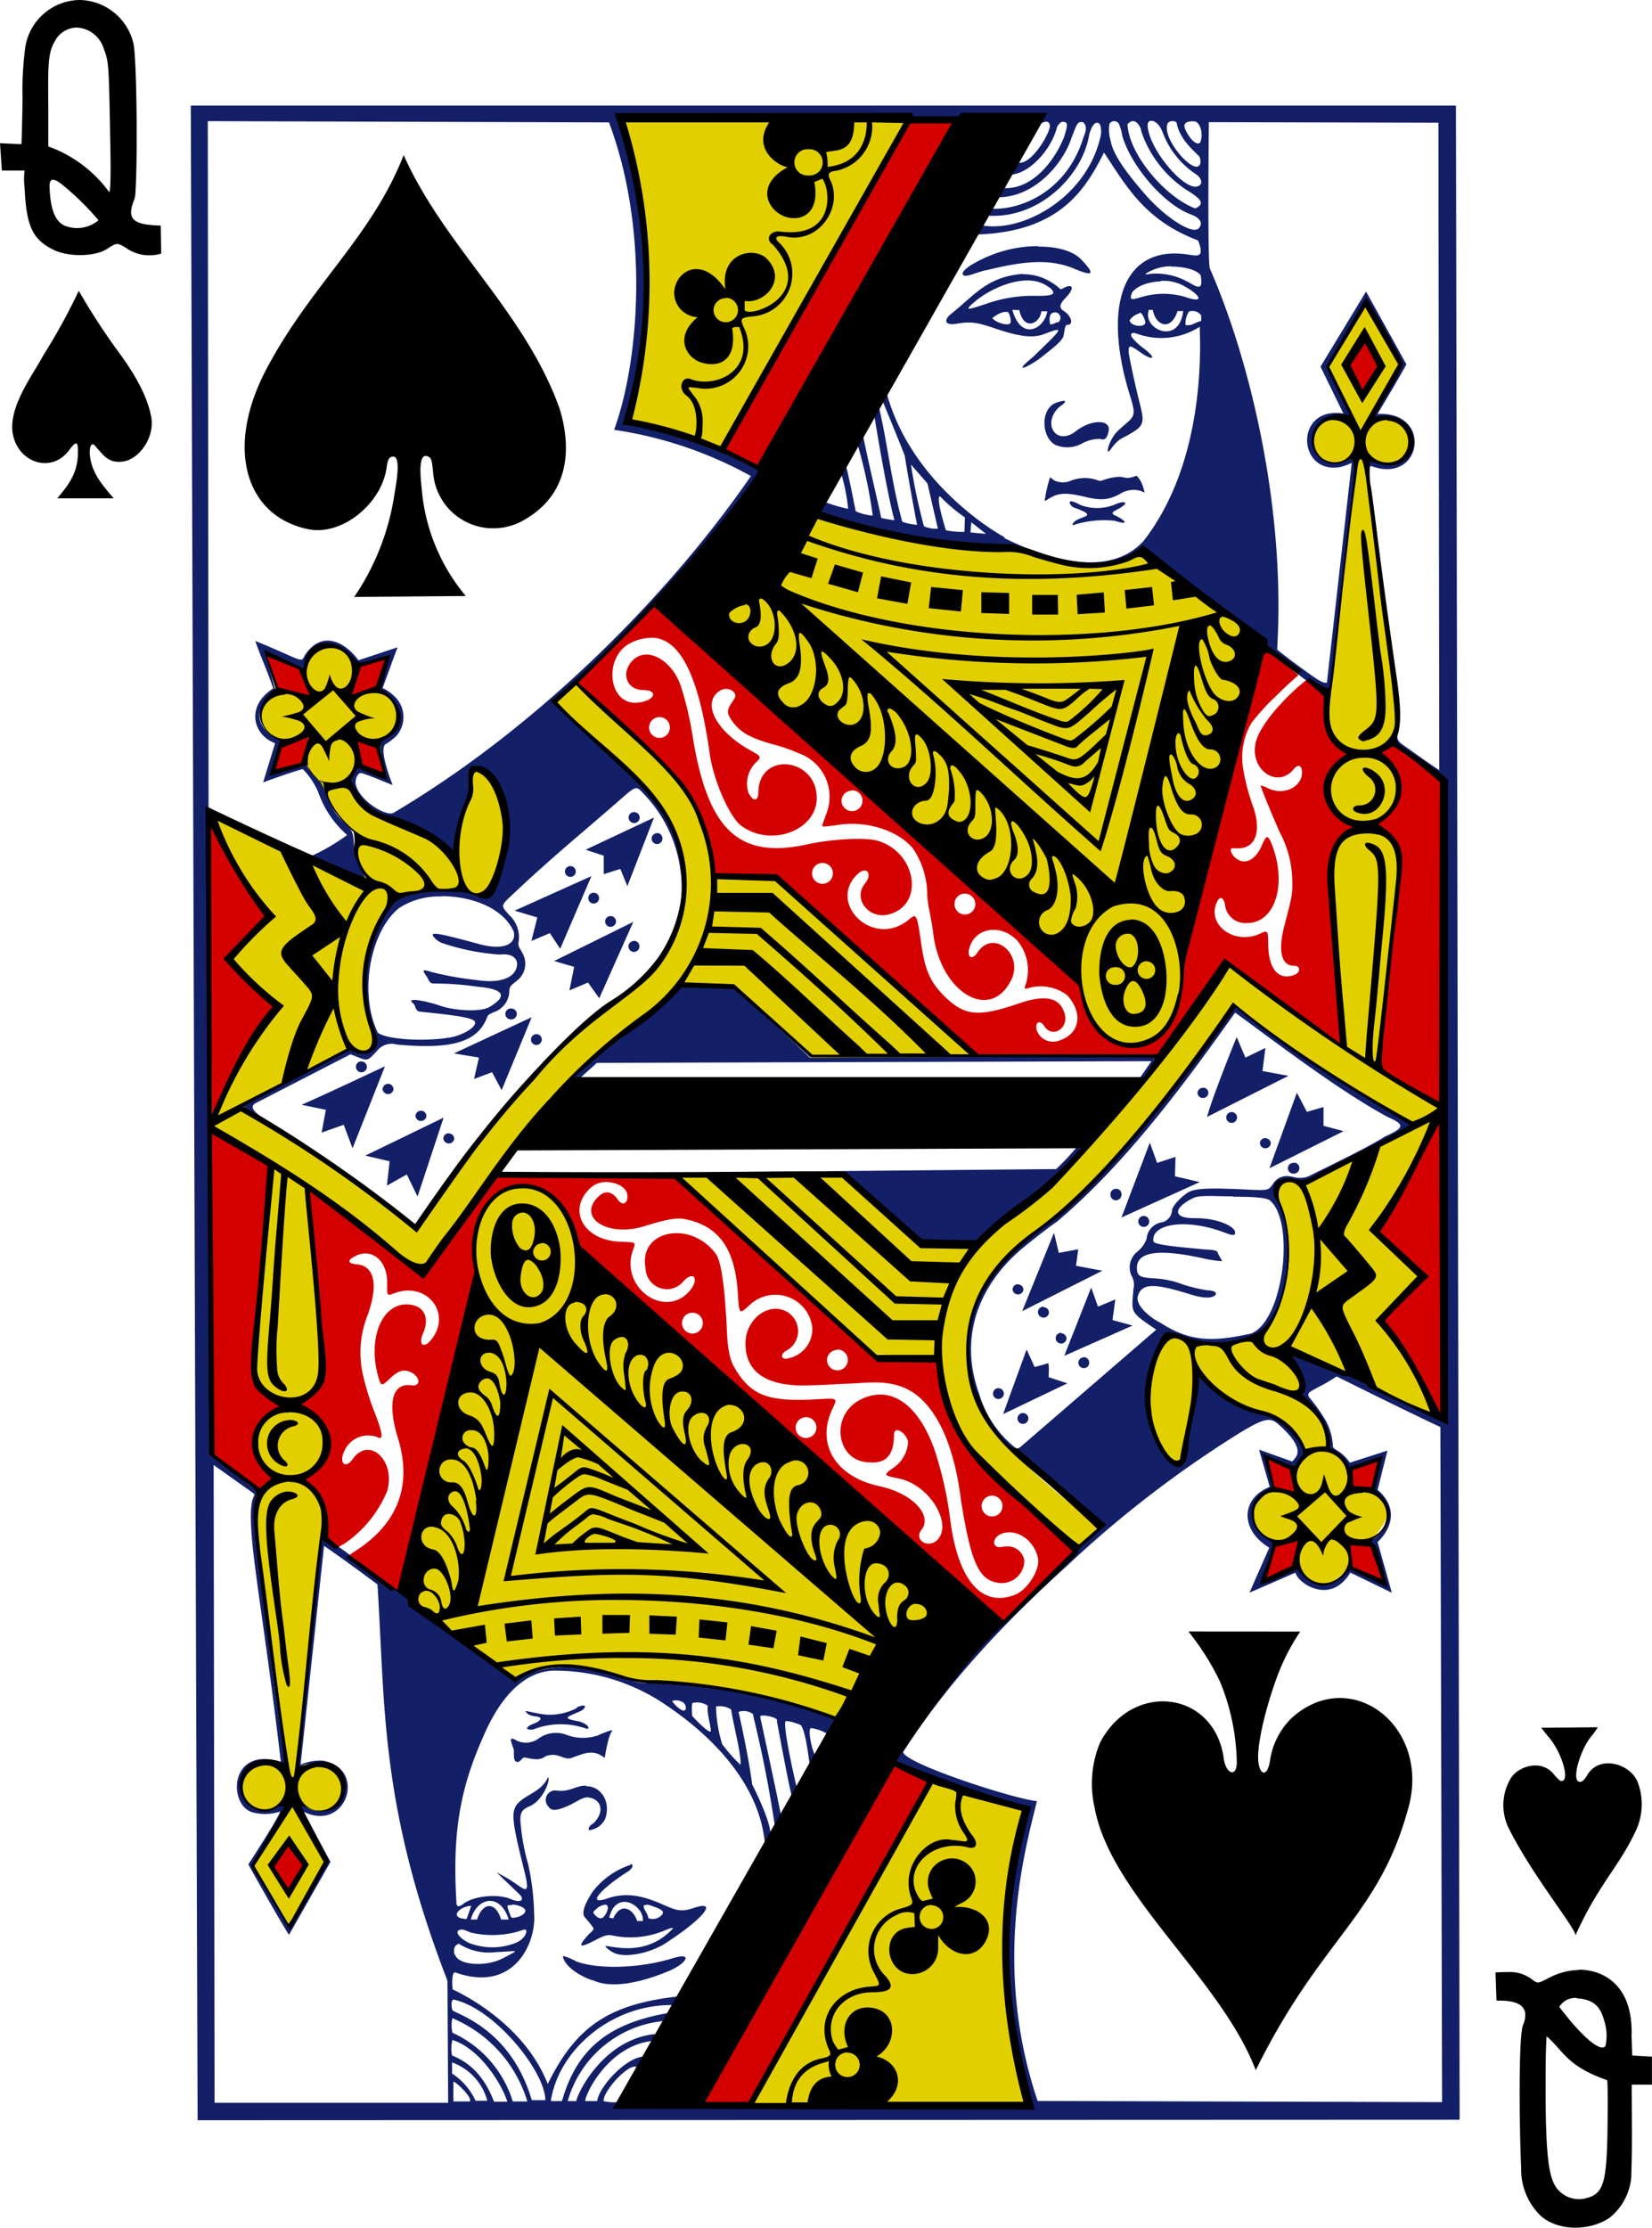 <svg xmlns="http://www.w3.org/2000/svg" viewBox="0 0 211 284.5">
  <defs>
    <style>
      .a {
        fill: #e2cf00;
      }

      .b {
        fill: #131f67;
      }

      .c {
        fill: #d40000;
      }
    </style>
  </defs>
  <title>sq</title>
  <g>
    <path class="a" d="M96.89,271.2l23-41.68a124,124,0,0,0,12.06,3.8c-6.26,16.16,0,37.5,0,37.5S96.87,271.16,96.89,271.2ZM33.58,200c-1.31-17.71-1.35-34.83,1.59-49,.06-.22-8.23-4.91-7.37-5.51,1.32-.83,17.63-9.27,17.63-9.27a4.13,4.13,0,0,0,2.06.53c.74-.08,1.43-.75,1.15-1.45a20.16,20.16,0,0,1-1.17-10.14,15.48,15.48,0,0,1,3.14-6.74c3.08-3.65,10.11-1.72,12.14-1.78,1.3,0,5.22-13.62-1-16.14-1.72-.69-5.67,8.57-2.92,10.66.41.3-5.52-3.1-10.05-5.13a6.09,6.09,0,0,1-2.69-3.47c-.53-2.33,6.94-6.8,5.48-9.43-2.14-3.83-7.66-9.54-10-8C39.32,87.09,34,91.21,34,94c1.66,5,5.89,5.37,8.12,10.11a63.37,63.37,0,0,0,4.64,5.34c-1.54,2.32,1,6.39,1.06,5.76l-19.42-8.35s4.44,33.12-.25,38c-.49.52,4.15-1.3,4.23-1C33.82,145.63,49.47,155.49,54,159c7.94-11,10.85-15.84,21.11-25.57,2.25-1.85,7.26-5.22,10.13-9.26a14.15,14.15,0,0,0,2.85-9.76c-.54-3.67-.87-6.18-3.16-9.11C79.61,98.58,71.2,92.13,71.34,92l2.88-2.31S84.59,98.18,89,104.45c3,4.21,1.64,9,4.19,9.9.61.21,4.8-.13,6.18.12.16,0,30.51,21.26,25,22.48-7.61,1.69-19.76.59-19.76.59-8.66-8.39-12.9-11.15-18-8.52,0,0-13.09,11.35-20.65,20.24-4.31,5.06-7.94,11.4-10.78,15.47-1.11,1.58-15-11.66-14.89-10.08,2.06,14.41,3.25,31.77,1.65,43.55-1.09,9.94-2.59,20.76-3.27,29.93a8,8,0,0,1,4.12,0,2.64,2.64,0,0,1,1.75,2.2c.51,4.39-5.19,3.36-5.32,2.95l3.17,6.77s-5,8.45-4.8,8.07c.09-.22-4.48-7.49-4.48-7.49s3.47-6.07,3.91-7.34c.25-.76-5,2.52-5.42-2.22s5.75-3.5,5.47-2.95c-.74-9.84-2.4-19.93-3.45-28.18Zm74.3,22c.13-.11-13.12-5.27-25.29-4.78-4.29-1.66-11.28-3.39-16-.31a167.81,167.81,0,0,1-14.38-11.24c1.28,0,6.11-30.79,9.27-41.52-1.41-13.31,11.55-13.3,12.67-2.64,14,14.3,31,29.08,48.63,43.63-2.79,5.75-12.9,10.14-15,16.86Zm30.51-94.23C122.51,111.72,89.18,83,89.18,83l15.58-15.07c8.19,2.42,16.6,4.43,26.09,4.52,0,0,10.42,4.69,16,0l14.38,11.3s-6,31.09-9.46,41.94c.07,4.29-1.57,9.54-5.85,10.31C142.21,136.65,139.39,131.52,138.39,127.79Zm32.14-37.22c1.67-10.11,2-17.47,3.16-29.25-7.18,2.07-7.08-7.51,0-5l-3.27-7.13,4.84-8,4.37,7.63-3.83,6.76c7.94.39,6,7.7-.81,5.91,1.3,11.29,4.14,22.7,4,33.87,2.46,17.91-3,42.83-2.12,43.42L184.6,144l-1.33,39L171,177.7l-3.64,2.43c1.16,2.29,2.65,4.49,3.15,7,0,0,8.43,6.89,7.27,9,.53.32-6,8.85-7.94,8.69-3.67-.42-7.94-5.1-9.13-8.44s7.57-6.64,6.48-9.1c-1.29-3-4.58-4.35-7.48-5.21a12.71,12.71,0,0,1-6-4.33s-1.56,12.45-3.06,11.46c-6-4-1.9-16.72-.78-16.37a48.23,48.23,0,0,0,5.74.89c11,1.14,10.22-12.2,8.09-18.68-.53-1.54.3-1.55.24-1.57-.5-.17,1.78-.05,3.71-.61C173,151.3,181.13,146,181.13,146a193.12,193.12,0,0,1-22.9-15.16s-6.3,10.64-13.76,18C139,154.21,138.15,156,129.06,163c-.18.14-6.89,8.09-3.69,17.37,2.73,8,15.87,16.55,15.79,17.12l-2.59,2.45c.1.15-18.61-11.5-18.18-24,0-.47-8.51-.64-8.51-.64L87.33,152.6l20.85-.09,10.72,8.68,6.71.35c.44.37.68-1.76,6.58-6.12,11.29-8.33,25.26-29.73,25.26-29.73L172.24,136c-.73-15.46-3.26-32.08-1.73-45.41Zm-53.8-73.06S101.38,46,92.91,59.53L81,56.15C86,43,81.21,18,80,17.33Z" transform="translate(-0.76 -2.37)"/>
    <path class="b" d="M25.13,15.85,26,273.12l161.19-.06-.47-257.21Zm112,186.39a140.07,140.07,0,0,1,22.28-17.08c2.75-1.63,3.58-1.86,4.65-.9,1.76,1.58,2.85,3,2.28,4.07a3.45,3.45,0,0,1-.54.67l-4.23-1.51,1.37,4.75c-3.8,1.53-3.73,5.6-.06,7.76l-2.53,5.75,5.88-2.56c.21,1.26,4.4,4.29,7,0l5.3,2.57-1.82-6.47c1.73-1.64,2.75-4.27,0-6.68l1.26-5-4.79,1.54c-1.2-1.62-1.89-1.51-2.17-2a7.64,7.64,0,0,0-.89-3.31,21.26,21.26,0,0,0-2.12-3c-.38-.62-.08-.68,1.84-1.7.89-.49,1.64-1,1.64-1s9.41,4.68,13.25,6.46l.22,86.21-51.66-.15c-5.8-17.18-1.63-32-.09-38.29-2.71-.22-16.68-4.7-17.09-6.25,5.52-8.71,13-16.63,21-23.86ZM36.63,227.36c-6.74-2.15-6.81,5.9-3.37,6.5a5.88,5.88,0,0,0,3.22-.15c.35.07-4,6.74-4,6.74s3.5,6.32,5.19,9l5.3-9.32-3.46-6.42c5.43,2.74,8.23-5.42,2.54-6.5a6.25,6.25,0,0,0-2.9.5l3-27.93c2.41,1.62,6.82,4.92,6.82,4.92,1,15.39.27,28.22,8.94,50.61L58,270.89H28.17l-.12-81.44,5.21,3.7c.12.46-.82.16-.31,5.81.45,5.12,2,14,3.68,28.38ZM143.69,18.23a6.73,6.73,0,0,1,.42,1.52c1.21,4,5.4,8.78,8.75,10,1.17.44,1.62,1.11,1,1.78-.85.85-4.38-1.47-6.95-4.47-2.36-2.72-4-5-4.29-6.7a4.78,4.78,0,0,1-.15-2.19.72.72,0,0,1,1-.21A.76.76,0,0,1,143.69,18.23Zm4.16-.43c.45,0,1.05.52,1.4,1.45a11.07,11.07,0,0,0,4.31,5.4c.56.39.79,1,.5,1.31a.67.67,0,0,1-.4.22c-1.64.47-5.95-4.49-6.31-7.57C147.28,17.94,147.52,17.8,147.85,17.8Zm5.38.06c.88,0,1.29,1.8.79,2.75-.33.29-1.05-.16-1.69-1.35C151.77,18.25,152,17.86,153.23,17.86Zm-3,0c.19,0,.6-.1.81.17.33,1.87,1.76,3.22,2.89,4.3.19.35.28,1.09-.14,1.29-1,.43-4-2.95-4-4.92,0-.51.19-.8.46-.81ZM146.48,19a14.54,14.54,0,0,0,5.84,7.63c1.63,1,2.25,1.6,1.5,2.13a1.3,1.3,0,0,1-.42.22c-3.8-1.44-8.47-6.89-8.63-10.75.88-1,1.61.15,1.75.8ZM133.31,33.8a16.45,16.45,0,0,0-6.44,1.35c-2.76,1.23-3.45,2.06-3.05,2.37s2.07-.55,3-.66c4.83-1.19,8.14-1.48,11.28-.12,2.42,1,2.44.56.81-1.18-1.14-1.21-3.25-1.71-5.52-1.7Zm17,2.61c1.59,0,3.22.36,3.8,1.1.44,2.38-.76,1.28-1.72.81a8.35,8.35,0,0,0-4.5-1c-1,.15-1,.1-.44-.21a6.06,6.06,0,0,1,2.86-.74Zm-18.86.93c-4.56.35-6.13,2.63-9.07,5-1.21.91-.94,1.62.53,1.37,1.82-.29,2.55-.22,5,.62,2.71.92,4.64,1.29,6.13.73,2.82-1.07,2.57-.89-1.45,3-2.15,1.72-1.28,1.63.89.15,1.62-1.28,2.72-2.1,3.06-2.79.17-.34.18-1.56.49-1.56,1,0,.49-1.26-.44-1.8-.62-.43-.48-.88.32-1.71,1.24-1.3.81-1.88-.54-1.07-.23.13-.35-.27-1.17-.76a6.71,6.71,0,0,0-3.79-1.13ZM134.72,39c1.11.93.64,1.18-1.76,1.15a17.59,17.59,0,0,0-6.18,1c-2.74.9-2.9.92-1.3-.44,2.24-1.77,6.73-3.69,9.26-1.64ZM149,38.24a5.48,5.48,0,0,1,2.87.59c2.31,1.25,2.81,2.34.26,1.46a9.73,9.73,0,0,0-5.27-.07c-1.54.42-1.8.57-1.6-.25s1.92-1.63,3.76-1.67Zm-18.05,3.7c.54,2.71,2.61,1.82,2.81.19h.76c-.32,2.17-3.3,3.93-4.46-.19.25,0,1.33.07.89,0Zm16.5,0H148c.37,2.07,2.32,2.75,3.16.16h.72c-.54,4.43-5.16,2.32-4.41-.05Zm-18.08.2c.37.13.54,1.14.47,1.42-.13.55-2,0-2.33-.59.4-.29,1.3-.93,1.87-.72Zm24.81.46v.76c-.85.2-1.19.67-2,.51a2.86,2.86,0,0,1,.43-1.71A1.37,1.37,0,0,1,154.14,42.6Zm-18.39.88a1.85,1.85,0,0,1-.91.32c-.09-.72-.21-1.53.71-1.54a.71.71,0,0,1,.61.79.69.69,0,0,1-.37.53Zm10.52-1.2c.31,0,.69.8.74,1.27-.1.75-2,.45-2-.3a2.15,2.15,0,0,1,1.28-.87ZM129.13,71c-1.45-.72-12.44-7.34-15.26-19l-.55,1.2c1.19,2.8,3,7.34,3,7.34-.07-.38.45,3,1.57,8.85A7.13,7.13,0,0,1,116,69c-1.45-5.35-1.79-9.54-3-14.75l-.53,1.46S114,65.14,115,68.8a15.94,15.94,0,0,1-1.68-.29c-.87-3.94-1.53-6.62-2.35-10.59l-.74,1a61.43,61.43,0,0,1,2,9.29,6.16,6.16,0,0,1-2.18-.56s-1.11-5.7-1.26-5.78a2.74,2.74,0,0,0-.59,1,22.79,22.79,0,0,1,.89,4.48,19.48,19.48,0,0,1-2.8-.81,4.92,4.92,0,0,0-1,1.24c.42,1.81,25.64,5.74,24.12,4.24,0,.16,11.13,4.82,17.33.86,0,0,10.81,7.93,15,11.1,0,.37,1.46,2,3,3.12L169,90.33c1.24,1,1.74.25,1.93-1.55.22-2,1.69-15.52,2-18.4,1.29-9.72,1.29-9.61-.19-9.17-2.29.69-4.33-.2-4.33-2.51a3.11,3.11,0,0,1,2.17-3.13,5.34,5.34,0,0,1,1.64-.14c.3.06.84.09.9.1.73,0-2.81-6.38-2.81-6.38s3.38-6,5-8.17l4.36,7.87-3.57,6.88c6.95-.51,6.28,8.17-.54,5.25v2.39c.07-.73.06-1.36.3-1.5,6.6,2.48,7.94-7.06.84-6.63,1.17-2,2.47-4.11,3.69-6.34l-5.15-9.3-5.82,9.59,2.93,6a5,5,0,0,0-1.89,0c-4.3.88-3.38,7.75,1.54,6.81a7.71,7.71,0,0,0,1.41-.53l-3.17,28.06s-.32.25-1.59-.66c-1.48-1-4.57-3.33-4.77-3.57,1.11-17.94-3.42-36.82-8.59-48.64-.33-.9-.13-18.69-.13-18.69l29.32.07.11,82.68c-1.53-1-3.19-2.22-4.77-3.32a1.36,1.36,0,0,1-.56-1.56c-.52,1.11-.21,1.58-.21,1.58l6.48,5.12-.26,81.37s-10.45-5.35-16.87-7.87c-2.9-1.18-3-.84-3-.84s2,4.55,1.47,5.38c1.38,1.32,3.7,4.08,3.82,6.78a8.69,8.69,0,0,1,2.51,2.72l3.88-1.38-.87,4c4.13,2.87.15,6.73-.62,6.37a42.7,42.7,0,0,1,2.24,5.64c-.65,0-3.92-1.8-4.84-2.22-2.36,4.63-6.37.74-6.4.06l-4.43,2,1.56-5c-2.85-1.73-4.79-4.33-.16-7.15l-1.07-3.93,3.8,1.48s.71-1.13,1.26-2c-1.43-6.14-10.78-5-13.79-10.5a80.46,80.46,0,0,1-1.49,9.39c-.3,6.59-5-.08-5-7.05,0-1.57,2-6.88,2.67-7.13.7-.1,7.37,3.1,11.86-.08,2-2.1,5.56-8,2.18-17.28-1.12-2.14,2.13-2.41,3.18-1.69,0,0,9.75-5.06,14.16-7.48-7.39-4-22.75-14.76-22.74-15.24-2.05,3.23-4.39,5.9-7.7,10.48-5.35,6.25-9.53,12.18-16.31,17.17-9.55,6.88-11.79,13.82-9.13,21.95,1.08,3.52,3.25,7.09,6.8,8.32,1.81,1.81,9.07,8.63,9.07,8.63-12.12,10.94-20.44,19.93-26.28,29.87,5,2.57,16.81,6.29,16.81,6.29-4.41,14.53-2.41,26.08.5,37.67,0,0-34.49,0-52.38-.51a5.55,5.55,0,0,1-2.11-.08c-.07-1.3,3.22-4.86,4.2-4.36.5-.49,1.54-.74,1.35-1.33-2.46-.29-6.21,3.94-6.36,5.69H75.54c-.3-.27,2.67-7.14,8.64-7.69-.07.24.79-.53.15-.87-7,.82-10.19,8.45-9.93,8.56H73.27a14.13,14.13,0,0,1,12.08-10.21s1.15-.4.85-1.06c-7.87,1.35-11.79,4.73-13.67,11.27H71.11c1-6.64,7.94-12.45,15.69-12.26.25-.15.54-.33.41-1.09-8.64,1-12.9,3.82-16.49,11.17-3.18-8.16-12-12-12.11-12.07s-.21-2.29.28-2.19c7.53,2.7,10.4-3.77,10.09-7.54a32.27,32.27,0,0,0-.76-6.27,26.73,26.73,0,0,1-1-5.67c0-1.16.41-1.39,1.28-1.78,1.61-.73,2.62-3.35,2.26-3.67-.82,1.91-3,2.24-4,3.52-.8,1.05-.45,2.73,1,8.58.88,3.56-.16,2-2.2.81l-1.36-.76c.91.93,1.88,1.81,2.81,2.72.83.75.37,1.22-.83.78-1.72-.85-5-.49-6.31.58-.49.35-.67.31-.8,0-.56-9.07.41-14.66,3.44-21.47,2-4.64,4.88-8.11,8.78-8.36a25.12,25.12,0,0,1,14.67,4.49c6,4.05,11.91,10.21,12.51,17.76a3.85,3.85,0,0,0,.66-1c.27-.89-.73-3.59-2.3-6.72-.29-2.35-1.1-6.48-1.74-9.26a2,2,0,0,1,1.82.25c1.1,4.62,1.89,8.21,2.83,14.38,0,.6.79-.89.79-1.29-.13-.92-2.73-13-2.68-12.73,0-.42,2.47.13,2.13.51,0,0,1.86,10.14,2,9.83l.64-.86s-1.78-7.41-1.56-8.85c.15-.22,1.53.22,2,.46.54.73.9,3.37,1.13,5.17.63.48.76-.9.71-1.28-.46-.7-1-3.39-.57-3.53a5.22,5.22,0,0,1,2.16.79c.36.31,1.73-1.57,1.38-1.91a76.57,76.57,0,0,0-23.92-4.58c-1.64,0-2.29-.23-4.81-1.13-6.42-2.29-11.72,0-12.51.72C58.68,211.49,49.93,204,43,199.18a3.58,3.58,0,0,0-1.19-.33c-1.08,8.31-1.9,18-2.84,25.74-.39,3.06-.43,3.3-.29,3.38a.45.45,0,0,0,.46-.09c2.29-.84,4.37-.29,5.47,1.75a3.15,3.15,0,0,1-4.78,3.47c-1-.51-1.16-.41-.69.58.79,1.76,3.11,6.39,3.11,6.39s-3.12,6.29-4.7,8c-1.53-2.45-3.49-4.92-4.34-7.63,1.21-2.34,3.49-5.35,4.2-7.65a1.92,1.92,0,0,0-1.15.21c-4,1.87-4.62-1.65-4.56-2.95.09-2.57,2.36-3.12,5.63-1.92C33.75,204.8,33,191.5,33.9,192.93a69.81,69.81,0,0,1-6.41-5.09l-.19-170L78.54,18c5.22,13.88,3.83,30.56.66,39.26a51.47,51.47,0,0,1,17.47,5.9C86,78.65,69.2,95.44,51,106.18c-1,.46-4.42-1.62-4.81-3.7-.09-.47.17-1.42.72-1.4,1.34.43,2.63,1,4,1.54,0,0-1.82-4.51-.93-5.2a8,8,0,0,0,1.4-1.07,3.63,3.63,0,0,0-.18-5,5.77,5.77,0,0,0-1.57-1.12s1.28-3.53,1.91-5.2l-5,1.66c-1.62-2.25-4.63-4-6.85-.64-.42.88-.33.74-3.46-.62-1.77-.78-2.86-1.21-2.86-1.21.67,2,1.53,3.79,2.29,6.06-3.48,2.2-2.68,5.9.24,7l-1.53,5s3.28-1.22,5.06-1.7a9.56,9.56,0,0,1,2,3A12.77,12.77,0,0,0,45.1,109a25.51,25.51,0,0,1-5,2.87l7.4,3c-.47-1.56-1.44-2.7-1.54-4.66-.09-1.68-.19-1.71-1.28-2.85-1.77-1.5-2-3.47-3-5.19a5.78,5.78,0,0,1-1.79-2.22c-1.13.11-3.67,1.36-4.15.92-.58-.63,1-3.83.85-4.14-1.3-.11-5-3-.61-6L34.6,85.59s3.3,1.43,4.88,2.23c1.1-5.08,6.09-2.65,6.94-.46,0,0,4-1.28,3.73-.24s-.76,3.29-.76,3.29c3.56,3.13,2.82,4.67-.07,6.71a18.92,18.92,0,0,0,.66,4.24,32.72,32.72,0,0,0-3.34-1.26c-.53.52-1.13,1.48-1,2,.9,3.93,5.82,5.06,13.1,9.09.26-2.55,2-6,2.23-9.11.13-2.23.21-2.27,1.79-1.55,4.18,3,2.91,11.2,1.38,14.57-.89,1.9-1,1.85-2.8,1.3a17.88,17.88,0,0,0-9.07.34c-3.27,1.32-4.8,8.54-4.84,10.73a14.79,14.79,0,0,0,1.21,6.72c.45,1.65-.39,3-1.89,2.47-.34-.1-1.13-.4-1.13-.4l-14.09,7.23L34.2,145s-2-1.16-.75-1.78L45.53,137c2.24.87,2,1.05,3.4-.45a2.34,2.34,0,0,1,2.48-.8c7.12.68,10.28-.36,11.51-3.32.18-.44.11-.42.83-.78A2.9,2.9,0,0,0,65.81,129c0-.78.37-.88,1-1.42a2.73,2.73,0,0,0,.63-3.58c-.32-.61-.57-.79-.43-1.43a3.84,3.84,0,0,0-1.2-3.34c-1.19-1.34-1.18-1.12,1-3.18,4.39-4.13,8.25-7.29,12.51-11,2.92-2.56,2.6-2.38,3.75-1.21a17.3,17.3,0,0,1,4,16.94c-.09.27-.13.24.08,0,1.19-1.33,1.22-8,.2-11-1.23-3.65-2.42-5.55-6.49-9.11-2.55-2.28-9.47-8.85-9.47-8.85,10-8.65,20.78-19.39,26.85-29.3-3.12-3.32-17.59-6.37-17.59-6.37,1.8-3.7,5.36-20.35-.73-38.79l52,.6,1.85.12.43-.14c.49-.13.74.22.62.77-.38,1.41-2.47,4.7-4,4.44-.65-.26-.47,1-.76,1.51,2.31-.29,5-3.21,5.72-6.1.37-.6.61-.71,1-.59s.32.54-.15,2c-1.45,3.49-4.4,6.73-7.82,6.4l-.44,1.19c4.62-.07,8.19-4.35,9.24-7.56.74-1.91.77-2.17,1.51-2,.61.56.23,1.37,0,2-2.32,7.35-8.69,9.3-11.91,9-.38,0-.45.3-.33.91,6.82.45,12.25-5.38,13-10.37.38-1.39,1-1.86,1.4-1.22a2.93,2.93,0,0,1,0,1.66c-1.86,7.87-10.35,12.36-15.53,11.08-.24-.22-.63.87-.07,1.25,10.47-.38,13.7-5.73,16.09-10.46,2.84,4.26,5.17,8.64,12,11.22,0,0,.68,1.49.15,1.82-.29.18-.72.09-1.34,0-8.32-1.33-11.07,6.37-7.53,17.88,1,3.15.53,2.67-1.53,4.64-1,1-1.46,2.6-1.2,2.64.35-.2.47-.74,1.34-1.45.36-.3,1.14-.6,1.71-1,1.54-.88,1.52-1.48,1-3.58-.42-1.55-1.46-6.28-1.46-6.76,0-.9.21-.8,1.36,0,1.58,1.17,2.5,1.09.56-.41a7.83,7.83,0,0,1-1.46-1.36c-.3-.44-.12-.74.51-.54a9.12,9.12,0,0,0,8.11-.85c.32,7.59-.75,19.11-7.16,27.34-5,5.48-14.35,1.34-17.86-.39Zm7.54-17.45a4,4,0,0,0-1.31.39c-1.89,1.07-1.44,4.92.62,5.39a3.87,3.87,0,0,0,3-.34,4.69,4.69,0,0,1,2.32-.57c.69.28.91-.32,1.06-1,.31-1.51-2.19-1.54-4.17,0-2.52,2-4.45-1-2.08-3.13C136.88,53.8,136.86,53.55,136.67,53.55Zm-19.56,8.14,2.11,2.42,1.33,5.77a3.75,3.75,0,0,1-1.78-.31,70.55,70.55,0,0,1-1.66-7.87Zm28.78,1.46h-.07a3.81,3.81,0,0,1-1,.26c-.32,0-.8-.17-1.13-.15a7.12,7.12,0,0,0-2,.41.89.89,0,0,1-.81,0,4.89,4.89,0,0,0-3.31.07,2.61,2.61,0,0,1-2.12,0c-.26-.13-.52-.46-.57-.41a16.83,16.83,0,0,0-.59,2.35c0,.22-.16.59-.06.63s.49-.3,1-.54c1-.48,2-.44,3.91,0,2.32.58,3.23.41,4.61-.29a3.24,3.24,0,0,1,2.48-.48c.18,0,.65.29.71.22a5.44,5.44,0,0,0-.52-1.47C146.12,63.32,146,63.13,145.89,63.15Zm-25.07,2.6a22.81,22.81,0,0,0,3.18,2.7l-.06,1.84a10.41,10.41,0,0,1-2.36-.2C121.34,69.37,120.27,65.76,120.82,65.75ZM137.61,67a2.07,2.07,0,0,0,.62.29c3.24,1.21-.15.9-.48,2.06,0,.1.15.11.31,0a13,13,0,0,1,5.08-.48c1.61.54,1.71.17.16-.63-1.13-.44.24-.74.7-1.13,1-.61.3-.86-.92-.28a6,6,0,0,1-4.39,0,4,4,0,0,0-1.07-.45c-.41,0-.2.42,0,.55Zm-12.79,2.07,1.89,1.48-2-.19Zm-43.07,37a.7.7,0,1,0,0,1.4.7.7,0,0,0,.71-.69h0a.69.69,0,0,0-.68-.7Zm2.54.7-8.73,4.11,2.31.76V114l2.12-.67.9,2.2Zm.38,2a.69.69,0,1,0,.7.69h0a.7.7,0,0,0-.67-.72h0Zm-11.06,4.2a.69.69,0,1,0,0,1.38h0a.69.69,0,1,0,0-1.38Zm2.69,1.28-9.81,4.41,2.9.87-.76,3,2.36-1,1.32,2Zm.29,2.12a.69.69,0,1,0,0,1.38h0a.69.69,0,0,0,0-1.38Zm-19.44.44c3.68,0,7.81,1.39,9.22,4.51.38,1.56-1.17,2.5-4.47,1.59-5.47-1.48-6.49-1.65-5.59-.73a2.5,2.5,0,0,0,1.18.7,29.33,29.33,0,0,0,7.13,1.39c1.46-.2,2.48.48,2.11,1.7-.42,1.38-2.32,2-5.19,1.54a40.92,40.92,0,0,1-5.6-1c-1.26-.38-1.31-.35-.7.53.3.47.33.83.8.92a39.64,39.64,0,0,1,5.86.43c3.22.29,3.73,1.19,1.36,2.58-1.13.66-4.49.48-6.41-.21-1.36-.48-4.5-1.18-3.29-.23.29.22.19.78.69,1,1.66.23,6.35.55,7.08,1.2.48.43-.58,1.5-2.78,2.07-3.29.62-8.22.35-9.52-.53-2.4-4.85-1.11-12.78,2.66-15.92a9.41,9.41,0,0,1,5.46-1.5Zm21.59,2.54a.69.69,0,0,0,0,1.38.71.71,0,0,0,.7-.69.69.69,0,0,0-.7-.69Zm2.91.74-10.11,5,2.55.75-.6,3,2.37-1,1.44,2Zm.08,2.44a.7.7,0,1,0,.7.7h0a.7.7,0,0,0-.68-.72h0Zm5.88,5.9c-4.48,4.33-9.54,7.75-14.15,11.95h1L77,138.1l70.83-.22-1.66,2.39.7.31a24.06,24.06,0,0,0,2-3.26c-15.56,0-27.57,0-44.66.12-3.11-3.05-6.41-5.9-9.65-8.85Zm-21.53,2.73a.69.69,0,1,0-.16,1.38.43.43,0,0,0,.16,0,.69.69,0,0,0,0-1.38Zm92.46.53c6.12,4.49,13.37,10,19.39,13.28,2.4,1.05,2.17,1.4-.28,2.54-2.4,1.49-6.41,3.4-9.75,5.07-1.45.54-2.08-.17-3.1,0a2,2,0,0,0-1.4.9c-.72,1-.53.92-4.39.75s-5.52-.09-6.35.33-2.2,1.8-2.2,2.38a1.68,1.68,0,0,1-1.25,1.51,2.31,2.31,0,0,0-2,2.1,3.74,3.74,0,0,1-1.25,1.71,2.57,2.57,0,0,0-.69,3,2.28,2.28,0,0,1,.26,1.73c-.26,3.13-.47,2.86,2.91,5.18l-17.29,14.93c-.41.32-.52.29-.88,0a13.55,13.55,0,0,1-4.43-6.69c-2.92-8,.65-14.51,5.39-18.53,1.64-1.38,3.85-3.05,4.47-3.46,8.94-7.49,16.7-18.14,22.82-26.75Zm-89.87.58-9.93,4.62,3.19.53-.62,2.73,2.3-.86,1.22,2.29Zm.6,2.16a.69.69,0,1,0,0,1.38h0a.69.69,0,1,0,0-1.38Zm90.56,3-1.12-2.63s-3.11,7.63-3.78,10.2l10.4-5.25-3.32-.61.37-2.95Zm-112.9.47a.7.7,0,1,0,.69.71v0a.69.69,0,0,0-.69-.69Zm3,.63S42.6,142,39.28,143.45l3.1.64L41.84,147,44.66,146l1.13,3Zm.39,2.25a.69.69,0,0,0-.69.69h0a.7.7,0,0,0,1.39,0,.71.71,0,0,0-.7-.7Zm104.08.51a.68.68,0,0,0-.69.68.7.7,0,0,0,1.39,0h0a.68.68,0,0,0-.66-.71h0Zm12,.62-3.5,9.64,9.47-4.73-2.57-.69v-2.39l-2.12.61Zm-111.88,2.3a.69.69,0,0,0-.69.69.7.7,0,0,0,1.39,0h0A.69.69,0,0,0,54.58,144.21Zm103.55.17a.69.69,0,1,0,0,1.38.69.69,0,0,0,0-1.38Zm-100.65.71-10,4.85,3.1.72-.34,3.11,2.54-1.43,1.37,2.83Zm.64,2a.67.67,0,0,0-.67.68h0a.7.7,0,0,0,1.39,0,.73.73,0,0,0-.73-.67Zm104.31.61a.69.69,0,0,0-.69.69.7.7,0,0,0,1.39,0h0a.69.69,0,0,0-.71-.67Zm-13.82,3.17-.93-2.59L144,157.84l10-4.52-3.17-.74.07-2.47Zm-10.14-2c-.11,0-.21,0-.21.1a30.92,30.92,0,0,1-2.55,2.69l-29.47.27,2.45.66c3.87,3.07,9.93,8.49,9.93,8.49l7.31-.29c4-3.93,10.13-6.88,12.84-11.8a.45.45,0,0,0-.31-.1Zm27.62,2a.69.69,0,1,0,0,1.37h0a.69.69,0,0,0,.69-.69A.68.68,0,0,0,166.09,150.84Zm-22.75,3.32a.68.68,0,0,0-.69.68h0A.69.69,0,1,0,144,155a.43.43,0,0,0,0-.16.67.67,0,0,0-.7-.66h0Zm15,1c2.11,0,4.14.06,4.67.47,3.27,2.72,1.72,15.45-2.4,17-4.52,1-7.63,1.2-11.55-1.36-1.12-.54-3.32-2.16-2.89-3.5.58-1.65,2.2-1.53,6.83-.1,1.69.52,2.62.42,3,.09s-.13-.65-1-.65a21.71,21.71,0,0,1-3.09-.74,12.06,12.06,0,0,0-3.41-.77c-1.92-.11-2.47-.19-2.47-1.35,0-2.16,3-2.45,8.64-1.18a14.63,14.63,0,0,0,2.19.32c.2.08-.43-.72-.54-1.2-.21-.17-.57-.25-1.52-.29-3.6-.34-6.59-.59-6.66-1.05-.32-2.3,4.35-2.95,9.17-1.08,1.24.47,1.27.27,1.26-.08,0-.66-2.09-1.82-5.16-1.79s-2.56-1.47-.11-2.6c.84-.38,2.86-.18,5-.19Zm-11.53,2.46a.7.7,0,1,0,.79.78.71.71,0,0,0-.62-.78ZM136,162.36l-.62-2.56-4.06,10,10.24-5.16-3.37-.63.29-2.11Zm-5.22,4a.69.69,0,0,0-.69.69.7.7,0,0,0,1.39,0h0a.69.69,0,0,0-.71-.66ZM141,169.23l-.87-2.44-3.44,8.72,8.73-3.87-2.57-.7.36-2.63Zm-6.95,0a.7.7,0,0,0-.72.69.72.72,0,0,0,.7.71.7.7,0,0,0,.71-.69v0a.69.69,0,0,0-.71-.64Zm2.24,3.33a.69.69,0,1,0,.69.7v0a.69.69,0,0,0-.71-.63Zm-4.41,2.14-3,8.25,8.21-3.93-2.4-.79s.13-1.86-.1-1.77-1.68.48-1.68.48Zm7.31,1a.69.69,0,1,0,.69.69h0A.69.69,0,0,0,139.22,175.68Zm-10.92,3.94a.69.69,0,1,0,.7.69h0a.69.69,0,0,0-.67-.69Zm3.14,3.18a.69.69,0,0,0,0,1.38.71.71,0,0,0,.7-.69.69.69,0,0,0-.7-.69Zm-43.26,38c-.38.06-1.35-.83-1.54-1.24a1.67,1.67,0,0,1,1.44.22C88.33,220,88.52,220.64,88.18,220.8Zm3-.59c-.13,1,.5,2.82.38,3.26-.33.15-2-1.58-2.36-2a7.49,7.49,0,0,1,0-1.64,2.39,2.39,0,0,1,2,.35Zm3,.5c.35,2.23,1.34,5.82,1.18,7A20.86,20.86,0,0,1,93,225.1a17.86,17.86,0,0,1-.79-4.81,2.72,2.72,0,0,1,2,.42Zm-19.7-.25a7.53,7.53,0,0,1-3.57.86c-1.15,0-3.14-.59-3-.45.52.93,1.89.44,1.92,1-.35.6-1.25.54-1.71,1.11-.09.16.14.29.77.22a9.71,9.71,0,0,1,6.8-.1c.49.1.17-.36,0-.49a2.79,2.79,0,0,0-1.21-.49c-2-.37-1.14-.56.22-1.16,1-.37,1.24-1.25-.29-.55Zm4.4,2.84a11.55,11.55,0,0,0-1.69.65,6,6,0,0,1-4.09-.08,3.79,3.79,0,0,0-3.44.43,2.77,2.77,0,0,1-2.78.37c-1-.57-1-.38-.5,1,.13.34-.12,1.39.32,1.63s.71-.42,1-.51,1.85.62,2.74-.16c1.59-.57,2.07.36,3.16.27,1.78-.62,2.9-1.27,4.42-.07.1-.45.45-2.95,1-3.49a.09.09,0,0,0-.12,0Zm-3.25,7.07c-1.29,0-2,.8-3.63.65a1.21,1.21,0,0,0-1.47.89,1.18,1.18,0,0,0,.26,1.08c.39.6.91.7,2.72-.11.73-.35,1.77-1.08,2.37-1,1.76.18,2.18,1.86.72,3.29-.71.42-.72.88-.5.88a2.54,2.54,0,0,0,2-1.47c.74-2.18-.57-4.17-2.48-4.13Zm5.75,10.1a10.07,10.07,0,0,0-4.91,3.47c-.77,1.2-1.5,2.56-1,3.23a12.44,12.44,0,0,1,1.11,1.38c.1.29-.32.52-.65.88-1.47,1.63-1.12,1.71.93.66,1-.53,1.53-.75,2.21-.57a11.2,11.2,0,0,0,6.12-.46c.76-.28,1.5-.65,1.56-.46-3.06,3.33-6.88,2.49-8.24,2.29a.82.82,0,0,0-.42,0,3.31,3.31,0,0,0,1.23.88c1.41.62,4.79,0,6.9-1.56,4.18-2.72,6.48-5.3,3.19-4.22-1.51.5-2.08.41-3.91-.41-2.74-1.23-4.86-1.59-7.13-.8-2.88,1-.67-1.37,2.57-3.4.71-.45.8-1,.38-1Zm-15.59,7h-1c-.68-2.29-2.34-2.29-3.06,0l-.81,0c.79-2.87,3.77-3.46,4.84,0Zm17.11.19h-.73c-.43-1.39-2-2.6-3.06-.33l-.51-.1c.89-3.64,4.44-1.61,4.3.4ZM78,245.58c.46,0,.57.51.06,1.32-.36.58-.79.54-1.22.1s-.36-.45.06-.83a1.83,1.83,0,0,1,1.1-.56Zm5.33,0a3.83,3.83,0,0,1,1,.29c1.09.37,1.34.67.89,1.11a1.56,1.56,0,0,1-1.67.33c0-.55-.56-1-.58-1.53,0-.1.17-.15.37-.15Zm-17.18,0c.76,0,1.78.41,1.71.84s-.83.79-1.45.84c-.41.05-.39-.12-.5-.4a8.87,8.87,0,0,1-.3-.86c-.13-.42.16-.34.54-.35Zm-5.2.15s-.42,1.26-.61,1.7c-1.59-.09-1.44-.79-.69-1.29A2.88,2.88,0,0,1,61,245.73Zm-1.23,3a6.2,6.2,0,0,1,1.14.42,12.23,12.23,0,0,0,5.58,0c.88-.2,1.28-.47,1.48-.34s0,1.11-1.28,1.66a8.19,8.19,0,0,1-6,0c-1.63-.83-1.81-1.71-.88-1.69Zm-.43,1.8a7.06,7.06,0,0,0,4.82,1.12c2.76-.1,3.25-.45.92.77-2.14,1.13-5.46.93-6.09-.29-.41-.6-.13-1.43.35-1.49Zm13.36,1.64h0c.22,1.47,2.72,2.82,4,3.14,2.56,1.12,6.6,0,9.65-1.29,2.22-1,3-2.39.37-1.58-4.26,1.32-9.61,1.42-12.3.4a8.28,8.28,0,0,0-1.62-.68Zm-14,5.53C64,258.84,70.43,267,70.41,270.56H68.68c-2.62-9-9.43-10.93-10.13-11.47-.31-1.11.08-1.37.06-1.34Zm-.09,2.4a16.77,16.77,0,0,1,9.55,10.62H66.25a14.19,14.19,0,0,0-7.7-8.77A4.13,4.13,0,0,1,58.55,260.05Zm0,2.78c3.25,1,6.12,5.19,7,7.87H63.86c-1.15-2.95-2.78-4.85-5.37-5.9a4.67,4.67,0,0,1,.06-2Zm0,2.88A7.16,7.16,0,0,1,63,270.63h-1.5a8.35,8.35,0,0,0-3-3.47v-1.45Zm.15,2.46c.17-.1,2.45,2,2.06,2.5h-2.1c0-.63,0-2.53,0-2.53Z" transform="translate(-0.76 -2.37)"/>
    <path class="c" d="M116.77,17.9c-3.87,7.43-23.71,40.86-23.92,42l5.09,2.24,24.68-44.09S117.49,17.9,116.77,17.9Zm58.26,28L172.69,49l2,3.53,2-3.49ZM84.36,79.37s-7.12,7-9.93,10.28c6,5.9,17.4,13.33,17.49,24.75H99.8L125.3,137s23.08.16,23.52.07,8.66-11.76,8.66-11.76l14.64,10.58s-.7-11.39-1.26-18.37c-.18-4.66-.34-7.53,3.11-9.6-4.73-2.23-4.43-6.34-1-9.35-1.15-1.58-2.85-1.87-3.11-7.44a15.43,15.43,0,0,0-2.31-1.88l-1,.84c-3,2.7-5.1,5.46-5.44,7.26-.65,3.41,2.85,5.75,4.88,3.25.56-.7,1.07-.51,1.07.42,0,1.86-2.36,3-4.36,2a2.74,2.74,0,0,0-.92-.33c-.07.08,2,5.06,2.54,6.17a13.29,13.29,0,0,1,1.48,5.59c.08,2.06,0,2.31-.93,5.9-.92,3.36-.49,5.35,1.15,5.35.91,0,.88.87,0,1.19-2,.68-3.21-.76-3.28-3.84,0-1.87-.07-1.92-1-1.47-3.38,1.58-7.05-1.24-5.46-4.18.34-.62.74-.42.94.47a2.61,2.61,0,0,0,2.83,2.37h0c3.64,0,5.17-5.12,3.07-10.25-.42-1-.64-1-1.18.33-.88,2-2.33,2.65-3.54,1.46-.39-.41-.59-1-.31-1.08H159c2.12-.07,2.86-2.11,1.87-5.18a26,26,0,0,1-1.27-4.65,8.75,8.75,0,0,1,1-6.17,26.68,26.68,0,0,1,3-3.31c1.57-1.59,3-2.8,3-2.8s-.8-.68-1.88-1.49c-2.29-1.7-2.69-2-2.69-2s-10.85,29.51-10.08,41c-1.38,15.16-12.62,11-13.45.47Zm-.49,4.43c3.71-.06,6.15,4.8,7.55,14.89.47,3.34,2.52,8,4,9.12,3.76,2.8,9.65.64,9.66-3.53,0-5.18-7.35-6-7.46-.77,0,1.22-.66,1.27-1.26.11a3.79,3.79,0,0,1,1-3.93c.67-.63.62-.75-.67-1.45-4.46-2.45-6.37-6.09-4-7.65,1-.68,2.47.18,1.82,1.09-1,1.43-1,1.66-.18,2.85,1,1.34,2.12,2,4.86,2.81a23.57,23.57,0,0,1,3.74,1.28,5.89,5.89,0,0,1,3.44,7.49c-.26.71-.51,1.41-.56,1.56-.11.32.07.32,2.27,0,3.47-.47,7.34.76,9.25,3a10.58,10.58,0,0,1,1.86,6,15.24,15.24,0,0,0,.3,2.12c.16.74.37,2,.47,2.79.91,7.5,7.21,11.34,9.92,6,1.72-3.32-2.24-6.65-4.27-3.58-.7,1.09-1.44.58-1-.69.79-2.5,4-3,6.08-.82a5.87,5.87,0,0,1,1.15,5.34c-.29.86-.26.92.37.69a5.63,5.63,0,0,1,4.83.92c2.09,2.24,1.67,4.92-.92,5.78a2.21,2.21,0,0,1-2.89-1.15,1.55,1.55,0,0,1-.08-.23c-.2-1,.47-1.26,1-.42,1,1.57,3.11.3,2.61-1.55-.58-2.1-2.39-2.54-5.75-1.4-5.33,1.82-7,1.66-9.59-.85-1.83-1.8-2.52-3.34-3-6.77-.55-3.77-.6-3.87-1.54-3.08-4.52,3.81-10.47-2-6.65-5.72,1.18-1.17,2.05-.15,1,1.16-1.56,1.91.47,4.57,3,3.94,4.62-1.14,3.68-7.87-1.32-9.4-1.52-.47-5.71-.27-8.93.42-8.93,2-12.9-1.83-14.81-14.15a41.54,41.54,0,0,0-1.32-5.61c-1-3.66-4.46-5.66-6.33-3.66-1.5,1.59-.71,3.73,1.38,3.74s1.44,1.42-.73,1.61c-3.76.33-4.41-5.91-.81-7.65a5.93,5.93,0,0,1,2.55-.63ZM34.82,86.09,36,90.5l4.7,1.3-1.47-4.2ZM46.73,87.4l-1.24,4L49,90.54l1.16-4.16ZM85,93.94a1.33,1.33,0,1,1-1.34,1.33h0A1.34,1.34,0,0,1,85,93.94h0ZM40.16,96.33,36.5,97.59l-.71,3.17,3.85-1Zm8.74,1-3-.51.83,3.26,3.18,1.29Zm129.93-.25-1.93,1.48c5.61,4.84-.44,9.49-.63,9.18,4.06,2.66,3.33,6.88,2.81,10.7-1,6.88-1.33,13.33-2.38,20.36a54.81,54.81,0,0,0,8.13,4.63c.06,0,0-41.21,0-41.21Zm-69.24,6.21a1.33,1.33,0,1,1,0,2.66,1.34,1.34,0,0,1-1.35-1.32v0a1.33,1.33,0,0,1,1.34-1.3Zm-82,3.38.22,38.54,8-14.23-5.52-6.33,4.78-5Zm78.22,5.9a1.33,1.33,0,1,1-1.33,1.34h0a1.33,1.33,0,0,1,1.32-1.34h0ZM124,116.49a1.33,1.33,0,1,1-1.33,1.34h0a1.33,1.33,0,0,1,1.32-1.35h0Zm52.25,42.85,5.89,6-4.6,5.7,7.25,12.21-.11-37.77ZM27.51,146.7l.28,41.37,6.31,4.56,1.62-1.51c-4.06-4.3-1.63-7.51,1.43-9.36-5.41-1.25-3.77-8.37-3.44-11.67-.17-6.12,2.09-13.1,1.4-19Zm36.34,5.74L54.8,164.93s-9.92-7.46-14.95-10.82c.54,5.39,1,12.27,1.69,18.07,1.63,8.46-2.6,8.61-2.64,9.41,6.72,5.06,1.08,9.79.07,9.55,3.58,2,3.29,7.81,3.29,7.81l1.69,1s.56-.34.79-.45a15.08,15.08,0,0,0,5.46-6.7c1.15-3.87-2.24-7.08-4.37-4.14-1,1.44-1.88.48-1-1.18A3.31,3.31,0,0,1,49,185.91c.8.42.62-.67-.6-3.71a35,35,0,0,1-1.31-4.38,12.9,12.9,0,0,1,.62-7.5c1.39-3.85.9-6.28-1.34-6.49-1.19-.12-1.31-.48-.34-1,2.16-1.22,4.26.51,4.17,3.44,0,1.58,0,1.61.83,1.28,4.27-1.7,7.65,2.69,4.66,6.07-.92,1-1.49.37-.89-1,.93-2.13,0-3.66-2.12-3.68-3.16,0-4.91,4.3-3.67,9,.39,1.49.45,1.51,1.5.51s1.62-1.16,2.34-1c1.49.44,1.89,2,.46,1.82-2.46-.33-3.11,2.22-1.72,6.76,1.85,6,0,10.93-5.47,14.42a7.69,7.69,0,0,0-.72.51,36.43,36.43,0,0,0,6.19,4.51l9.93-39.71c-.08-1.11-.22-2.22-.41-3.32,0-10.67,10-11.69,13.18-2a22.16,22.16,0,0,0,1.9,3.31l52.31,46s9.77-9.35,9.64-9.6c-7.43-7.4-17.45-12.65-17.81-24.4-1.77-.06-7.72,0-7.72,0L87.18,152.8c-7.94,0-15.06-.51-23.34-.27Zm14.25.87c1.39,0,2.8.67,2.8,1.82,0,1-.67,1.23-1.23.43-.77-1.13-1.69-1.22-2.6-.27-2.56,2.67,1.41,5.1,6,3.66,2.79-.87,4.13-1.11,5.17-.9,4.3.85,6.38,3.73,6.75,9.35.18,2.85.18,2.84,1.42,1.71a4.78,4.78,0,0,1,6.71-.05,4.68,4.68,0,0,1,1.39,2.88,3.82,3.82,0,0,1-3.39,3.94c-.71,0-.6-.73.17-1.08a2.84,2.84,0,0,0,1-3.91,2.93,2.93,0,0,0-.89-.93c-2.36-1.48-5.46.83-5.42,4,0,3.85,3,5.63,8.68,5.3.85,0,3-.15,4.69-.21,2.74-.12,5.68-.63,8.47,1.45,2.92,2.3,4.87,6.89,5.69,13.51,1.31,8.14,2.32,10.32,5.08,10.52a2.9,2.9,0,0,0,3-2.74v-.13a2.14,2.14,0,0,0-2.43-1.8l-.23,0c-1.38.45-1.67-1-.3-1.61,1.89-.77,4.2.73,4.7,3.08.31,1.38-1.26,4-2.89,4.67-4.28,1.71-7.32-1.8-8.32-9.62a46.31,46.31,0,0,0-2.07-9.08c-2.08-5.65-5.48-8-9.19-6.3-4.21,1.92-3.38,8.16,1.08,8.11,2.44.19,3-1.59,3-3.5.06-1.4,1.67-.08,1.81.88a4.34,4.34,0,0,1-1.88,3.32c-1.5,1-1,1,.58,1.34,4.17.77,7.27,6.23,4.77,8.09-1.29.77-2.67-.38-1.77-1.51,1.43-1.79-1-4.63-5.38-5.58-5.76-1.25-8.05-5.5-6-9.84.69-1.45.75-1.41-2.06-1.25-6.17.35-8.37-.5-10.44-4.05-.63-1.07-.9-2.5-1-5.35-.25-5.1-.72-8.24-1.36-9.14-3.21-4.4-9.93-3.08-9,1.79A2.76,2.76,0,0,0,86.1,167a2.79,2.79,0,0,0,2-1.07c1.37-1.4,2-.1.67,1.37-3.22,3.54-8.84-.59-7.17-5.28.38-1.07.43-1-1.64-1.09-4.61-.14-6.8-4-3.83-6.82A3,3,0,0,1,78.1,153.31ZM89.21,170a1.33,1.33,0,1,1-1.34,1.32A1.33,1.33,0,0,1,89.21,170Zm18.51,4.7a1.33,1.33,0,1,1-1.33,1.34h0a1.33,1.33,0,0,1,1.33-1.29Zm-4,8.64a1.33,1.33,0,1,1-1.34,1.33,1.34,1.34,0,0,1,1.34-1.33Zm58.82,5.16.86,3.93,3.06.8L166,189.9Zm10.73,1.35-.06,2.33,2.73.31,1-4Zm-45.8,3.51a1.33,1.33,0,1,1-1.33,1.33h0a1.31,1.31,0,0,1,1.32-1.32Zm39.23,5.44-3.2.87L162,204.12l4.1-1.48Zm6.27.39.4,3.27,4,1.77L176,199.59Zm-58.23,27.87-24.58,44,6.7-.09,23.2-41.49ZM37.58,237.74l-2.17,2.86L37.47,244l2.36-3.35Z" transform="translate(-0.76 -2.37)"/>
    <path d="M10.91,2.37A7.13,7.13,0,0,0,4,8.32,42,42,0,0,0,3.64,15c-.1,6.28-.16,5.78-.16,5.78L.76,20.66,1,24.15h2.9a8.75,8.75,0,0,0,0,2.17c.22,4.92,1,6.68,3.81,8,1.9.89,5.43.88,7-.35,1-.6,1.07-.6,2.21.1a5.16,5.16,0,0,0,4.43.68l-.06-3.58c-3.84-.06-4.34-1-3.34-3.42a4.08,4.08,0,0,0,.11-.93c.29-3.93.17-17.4-.28-19A7.19,7.19,0,0,0,10.91,2.37Zm-.32,3.52A3.8,3.8,0,0,1,14,8.55c.67,1.82.66,1.66.86,12.87.1,5.53-.14,5.5-.14,5.5a16.51,16.51,0,0,0-7.79-5.85V15.9c-.06-5.63,0-6.84.86-8.31a3.2,3.2,0,0,1,2.8-1.7ZM79.25,16.8c4.52,13.57,5,26.94,1,39.8,2.23.11,12,2.58,17.34,5.9-1,2.53-16.2,21.06-26.52,29.41,3,2.88,6.16,5.76,9.55,8.93,5.14,4.83,6.95,8.15,7.28,14.41a17.24,17.24,0,0,1-3.08,9.4,21.23,21.23,0,0,1-6.16,5.59c-2.88,1.89-7.1,6-12.41,12-2,2.29-5.43,6.46-8.25,10.44-1.08,1.45-4.22,6-4.22,6-10.47-8.51-21.73-15.08-22-15,0,0,11.36-6,13.74-7.22,1.84,1.17,4.33.16,3.13-2.4a17.44,17.44,0,0,1,2.13-16c.68-1,2.3-1.61,5-1.79,1.14-.07,2.36,0,3.56,0a5.88,5.88,0,0,1,2.26.52c2.14,1.16,2.57-.34,3.91-5.36s-.83-11.31-3.91-11.31c-.73,0-1.12.26-1,2a5.35,5.35,0,0,1-.57,2.89,20.48,20.48,0,0,0-1.41,6.07c.45.09-2.84-3.23-8-4.55-3.35-.4-5.06-4.55-5-4.56a7.27,7.27,0,0,1,.94-1.56,23.12,23.12,0,0,0,3.65,1.58s-.32-1.66-.44-2.11c-.63-2.31-.6-2.67.31-3.15,2.23-1.19,2.47-3.32.72-5.26a3.6,3.6,0,0,0-1.4-1.07l1.24-4.4s-1,.22-1.81.46c-2.35.7-2.17.73-3.17-.4-2.16-2.45-5.48-2-6,.84a6.84,6.84,0,0,1-.19.81l-5-2.4A50,50,0,0,0,36,90.26c-4.36,3.36-.67,6.33.52,6.65,0,0-1,3.21-1.37,4.55l4.91-1.4a4.76,4.76,0,0,0,2,2.28c.27,2.75,2.4,4.92,3.87,6.29a5,5,0,0,1,.09,1.64c-.32,1.6,1.32,4.12,1.6,4.28-6.76-2.74-13.8-6-20.6-9.25l.43,82.77s1.59,1.4,4.72,3.63c1.51,1.07,1.51,1.08,1.19,2.31-.41,1.62-.3,2.87,1.09,13.57.74,5.67,1.55,11.54,2.28,16.8.28,2,.32,3.15.32,3.15-1.5-.69-3.69-.76-4.81.5a3.38,3.38,0,0,0,2.36,5.68,3,3,0,0,0,1.67-.61,1.1,1.1,0,0,1,.8,0l-4.26,7.5,5,8.27,5-8.85-3.6-7a1.63,1.63,0,0,1,.84.2,4.87,4.87,0,0,0,1.58.46c2.51,0,3-1.13,3.3-3.16,0-2.63-2.12-3.82-5-2.83a4.14,4.14,0,0,1-1,.2l3-28.87,1.63,1.19.53-.28-1.42-1.21c.31-4.62-1.23-6.27-2.9-7.39,5.56-3.13,3.16-8.08-.54-9.61,0,0,2.4-1.4,2.89-2.85s.25-3.37-.21-7c-.35-5.66-1.58-17.35-1.58-17.35,4.85,3.63,9.85,7.51,14.54,11.18l9.4-12.94,22.66.15s17.22,15.49,25.89,23.39l7.48.07s.08.8.16,1.32c.71,7.65,5.89,12.91,10.6,16.59,1.93,1.71,6.67,6.21,6.67,6.21l-8.8,8.79-54-47.76s-.26-.7-.36-1.12c-1.25-5.06-4.62-7.17-7.7-6.82s-6,3.52-5.84,8.85a17.94,17.94,0,0,0,.33,2.3l-9.85,40.66s-4-2.95-6.07-4.42l-.46.27,5.76,4.3.43-.19,1.64,1.27.12.86c5.05,3.41,13.6,9.75,13.6,9.75,4-2.95,8.28-2,12.53-.86a21.18,21.18,0,0,0,4.73,1,72.11,72.11,0,0,1,23.51,4.59L79,271.67l53.91.11c-2.66-10.41-5.48-21-.44-38.72-5.32-1.08-17.14-5.76-17.14-5.76s0-.26.45-.87c2.18-3.1,7.71-11.5,12.9-16.35.63-.45,9.66-9.13,9.75-9.4a2.09,2.09,0,0,1,.61-1c.84-.55,3-2.61,3-2.61l-11.3-9.71a3,3,0,0,1-.66-.14c-1.57-.88-4.42-5.75-5.12-9-1.62-7.5,1.37-13.45,9.76-19.54,8.21-5.57,23.77-27.18,23.82-27.66,8.39,6.88,14.89,10.44,22.32,15-4.46,2.54-8.09,4.24-11.21,5.9-2,1.14-2.3,1.39-4,.9-1.94,0-2.6.76-2.1,2.41,3,4.6,1.67,15.3-2.3,17.35a11.42,11.42,0,0,1-9.55.3c-2.14-.68-2.11-.69-3.06,1.23-2.1,4.43-2.23,8.14-.3,12.38,1.59,3.41,4,4.92,4.23.37.18-2.7,1.37-5.85,1.33-8.74a14.05,14.05,0,0,0,7.94,4.92c2.65.4,5.46,3.7,5.37,5a8.82,8.82,0,0,0-1.06,1.59c-1.29-.42-4.08-1.59-4.08-1.59l1.18,4.16a3.18,3.18,0,0,1-.77.47c-2.63,1.33-2.46,4.92.3,6.36.57.29.61.43.37,1.19-.35,1.71-1.1,2.86-1.51,4.55a18.14,18.14,0,0,0,3.52-1.43l1.24-.56.75.79c1.63,1.72,3.58,1.71,5.3,0l.77-.8,2.2,1.09,2.6,1.25s-1.19-4.56-1.41-5.08a1.36,1.36,0,0,0-.54-.64c-.3-.11-.25-.18.53-.79,2-1.55,2.18-3.7.49-5.33a6.47,6.47,0,0,1-.72-.76l1-4.23-4.25,1.4a4.67,4.67,0,0,0-2.42-2.35c-.07-1.91-.31-3.88-3.62-6.89,1.12-1-.21-3.45-1.3-4.92,1.85.62,6.52,2.58,6.52,2.58h.7l2.23,1,.26.4s7,3.27,10.21,4.81V101.94a14.5,14.5,0,0,0-1.62-1.31c-1.47-1.1-1.78-1.31-3.64-2.54-1.51-1-1.4-1-1.09-2.14.35-1.31.34-3.12-.12-6.5-.36-2.5-1.63-11.28-2.51-18.37-.62-4.92-.77-6.07-.93-6.89a11.21,11.21,0,0,1,0-2.95c7,3,7.59-7,.54-5.64,1.35-2.69,2.48-3.93,3.63-6.81-1.47-3.14-4.71-8.44-4.71-8.44l-5.15,8.85,3,6.15c-3.48-.62-5.34,1.9-4.69,4.15a3,3,0,0,0,3.67,2,3.66,3.66,0,0,0,.62-.25c1.31-.51,1.31-.64.15,9.11-.35,2.88-1.88,16.35-2.09,18.36-.14,1.35-.23,1.72-.78,1.43A13.18,13.18,0,0,1,168,88.92l-.43.38c.68.54,1.47,1.24,2.28,2-.19,3.56-.11,5.64,2.89,7.38-5.44,3.37-2.26,8.56.93,9.31-1.91.49-3.78,3-3.33,7.73l1.55,19.86-14.74-10.82L148.55,137H125.72L100,114s-5.64-.08-7.94-.14c.27-.12-.49-7.1-4.21-11.66-4-4.76-13.24-12.62-13.23-12.63l9.71-9.7,54.25,48.39s.27,1.38.41,2c1.81,7.64,10.58,8.1,12.45.32A20.85,20.85,0,0,0,152,126a18,18,0,0,1,.61-2.83c2.92-11.34,5.4-21.12,8.27-32,.39-1.49.81-3.17.93-3.71.47-2.2.4-2.19,2.73-.45,1.43,1.06,2,1.45,2,1.45L167,88c-1.6-1.23-4.34-3.18-4.34-3.18V84c-8.81-6.25-10.63-7.87-15.88-12-4.05,3.52-9.82,2.1-13.45.85-.93-.37-3.22-1-3.22-1a77,77,0,0,1-24.44-4.14l28.87-50.93h-11l-.39.43h-5.8v-.43ZM185.7,184.34ZM112.15,18l4,.08L92.76,59.34l-2.48-1s.22-.12.22-1.86a5.16,5.16,0,0,0-1.27-3.77c-.71-1-1-1,1.07-.73a5.46,5.46,0,0,0,6-4.82,5.37,5.37,0,0,0-.44-2.77c-.65-1.38-.56-1.46,1.17-1.63a5.48,5.48,0,0,0,3.24-9.41c-.7-.63-.39-1,.91-.75,4.11.87,7.28-3.64,5.66-7.17-.54-1-.05-1.15.69-1.25a5.73,5.73,0,0,0,4.6-6.26ZM80.67,18H99c-2.47,3.73,1.87,5.9,2.43,5.68-4,2.13-2.86,5.14-.82,6.17s5,.1,4.16-4.23l1-.43c1,1.06,1.9,7.67-5.36,6.75-1.29-.16-2,1-.91,1.7,5.75,6.54-3.18,9.42-3.63,8.32V40.8c2.43.44,5.54-2.65,2.81-5.41-1.55-1.56-6-.8-5.27,3.94-2.65-3.94-5.55-2.75-6.32-.67a3.08,3.08,0,0,0,1.77,4,3.15,3.15,0,0,0,1,.22c-3,2.46-1.51,5.19.51,5.79,2.24.67,4.54-.24,3.92-4.27,0-.38.81-.25.88-.27,2.32,5.72-3.22,7.86-6.21,6.64-1.11-.42-1.7,1.27-.51,2.13,1.78,1.32,1.23,5.07,1,5.11a50.71,50.71,0,0,0-7.94-2.09,70.27,70.27,0,0,0-.84-38Zm29.15,0h1.65c0,2.35-1,5.23-5,5.68a7.06,7.06,0,0,0-.19-1.89c1.52-.33,3.53.09,3.59-3.78Zm7.21.13h5.28L97.5,61.73l-4-2Zm-13,3.3a1.68,1.68,0,1,1,0,3.35h0a1.68,1.68,0,1,1,0-3.35Zm-51.72.77c-4,10.22-11.61,16.41-17.17,26.65-5.82,10.44-3.16,19.43,5,21.1,4.33.88,9.38-3.3,10-7.87.15-1.08.34-1.4.86-1.4.74,0,.66,1.9.19,4.46A31.6,31.6,0,0,1,46,78.6l14.25-.12a24.49,24.49,0,0,1-5.64-13.84c-.35-3.11-.09-4.49.91-3.93.34.18.42.49.57,2.1a7.68,7.68,0,0,0,8.28,7A7.8,7.8,0,0,0,67.28,69c6.59-3.46,6.41-9.92,4.89-14.64C67.65,42,57.56,33.89,52.31,22.16ZM8.77,26a34.7,34.7,0,0,1,4.57,4.5,4.26,4.26,0,0,1-4.41.65C7.74,30.53,7.22,29,7.1,26.48,7,25.06,7.54,25,8.77,26Zm2.06,13.49a77.51,77.51,0,0,1-4.5,8.19C5,50.22,1.56,54.59,2.47,58.12s5,4.59,7.08,1.78c1-1.32,1.19-1.16,1.16.31,0,2.82-1.52,4.41-2.63,5.8h7.2c-1.53-1.81-2.9-3.32-3.06-5.78,0-1,.28-1.61.95-.6.73.71,1.37,2,3.39,1.66s4-3.08,3.51-5.7c-.56-3-2.48-6-4.41-8.6A85,85,0,0,1,10.83,39.52Zm82.63.91A1.56,1.56,0,1,1,91.9,42h0a1.54,1.54,0,0,1,1.55-1.55Zm81.68,1.24,4.2,7.25-4.8,8.41-4-8.07Zm-.08,2.47-3,4.82,2.69,4.92,3-4.71Zm.06,2.07,1.53,2.95-1.86,3L173.24,49Zm-4.07,9.84a2.57,2.57,0,0,1,1,.2c2.83,1.18,1.93,5.44-1.09,5.18a3.37,3.37,0,0,1-1.3-.49c-2.08-1.74-.82-4.92,1.4-4.91Zm6.95.08a2.71,2.71,0,0,1,1.36,5,3,3,0,0,1-3.87-1,2.86,2.86,0,0,1,1.06-3.74,3,3,0,0,1,1.41-.35ZM174.56,61c.25,0,.52,1.21.77,3.28.09.75.32,2.63.53,4.16.39,3.3.8,6.36,1.13,9.54.07.62.24,2,.38,3,1.44,10.31,1.76,13.61,1.42,14.48-.9,3.08-5.13,3.32-6.95,1.53-1.33-1.35-1.53-2.84-1-6.7.31-2.24.43-3.36,1.32-11.88.21-2,.52-4.66.68-5.91.35-3.33.77-6.46,1.23-9.75.11-1.19.27-1.73.44-1.72ZM105.2,68.64s13.56,4.42,23.82,4.23a8.3,8.3,0,0,1,3.65.59c1.12.36,2.88.85,3.91,1.09A14.85,14.85,0,0,0,145,74c.38-.16,1-.64,1.53-.46.36.1.87.79.87.79-9,2.38-30.16,2-43.32-3.55ZM174.86,70c-.05,0-.11.09-.18.19-.22.34,0,2.62.79,9.84C177,93.84,177,94.15,175.13,95.6c-.94.72-1.08,1-.64,1.26s.31.19,1,0c1.59-.45,2.26-1.71,2.24-4.27a43.42,43.42,0,0,0-.65-7c-.22-1.67-.5-4-.64-5.22-1-8.58-1.28-10.37-1.59-10.32Zm-71,1.45c13.5,4.79,27.61,6.15,44.66,3.56l2.36,1.56-.56.13.25,2.33,2.89-.46s1.56,1.24,2.72,2c-15.15,4.59-39.64,3.79-54.74-2.85a9.61,9.61,0,0,1-.92-.59,5.3,5.3,0,0,1,1.13-1.72l2.75.79.8-2.5L103.06,73Zm3.54,3-.88,2.46L110.34,78l.65-2.51Zm5.9,1.52-.52,2.8,3.87.71.49-2.73Zm6.39,1.36-.31,2.7,4.11.43.25-2.73Zm28.21,0-3.49.39.22,2.37,3.53-.42Zm-6.16.69-3.46.3.12,2.48,3.48-.21ZM126.1,78v2.65l3.55.12V78.09Zm9.77.34h-3.28v2.51h3.32Zm-38,.44c.35,0,1.16.76,1.49,1.64.67,1.71.36,3.62-.66,4.25-1.4.86-3-.49-2.09-1.7a1.53,1.53,0,0,1,.62-.48c.71-.23.88-1.35.49-3.3-.06-.22,0-.34.15-.34Zm5.23.66a95,95,0,0,0,48.29,2.86s-8.1,32.76-8.27,32.78Zm-7.15.1c.76,0,.9,1.28.21,2-.89.89-2.57.18-2.23-.92a3.71,3.71,0,0,1,2-1Zm4.2.75c.15,0,.45.31,1,1,1.64,2.19,1.77,4.63.3,5.75-1.73,1.31-3-.73-1.55-2.5.38-.45.42-1.31.21-3.18-.13-.63-.11-1,.05-1Zm56.66.8a3.68,3.68,0,0,1,1.19.46c1.05.5,1.41,1.25.91,1.85-.73.88-2.74-.86-2.36-2,0-.11.11-.2.23-.2Zm-1.58,1.13c.27,0,.68.51,1.17,1.48a1.6,1.6,0,0,0,1,1c1.25.44,1.48,1.72.39,2.1s-2.09-.44-2.63-2.51c-.36-1.29-.26-2,.08-2Zm-52.27,1c.18,0,.53.4,1.08,1.19,1.63,2.39,1.07,7-1,8a1.68,1.68,0,0,1-2.27-.34c-1.06-1.06-.8-1.89.79-2.47,1.34-.5,1.77-2,1.36-4.76-.17-1.12-.17-1.66,0-1.67Zm7.78.76c10,8.16,19,16.9,30.6,27.11,2.76-8.41,6.78-25.87,6.79-25.93C147.73,85.52,128.65,88.2,110.77,84Zm37.39,1.21Zm6.2-1.16a6.26,6.26,0,0,1,.91,2.35c.25,1,1.24,2.71,1.62,2.77,2,.33,2.8,1.42,1.83,2.39-.71.7-2.25.3-3-.78-1.41-2.07-2.38-6.76-1.38-6.76ZM43,85.13a2.62,2.62,0,0,1,2.65,2.27c.33,1.78-.69,3.08-1.54,2.88s-1.25-1.81-1.25-1.81a7.12,7.12,0,0,1-.6,1.79c-.85,1.27-2.6-.61-2.29-2.43A3.09,3.09,0,0,1,43,85.13Zm71,.46a120.13,120.13,0,0,0,33.18.65l-6.1,23.54Zm-8.21,0c.16,0,.49.3,1,.84,1.68,1.77,2.17,4.23,1.08,5.45-.67.74-1.12.83-1.83.34-.91-.62-1-1.54-.15-2s.84-1.26.23-2.9c-.45-1.21-.57-1.79-.34-1.77Zm-70.9.61,4,1.63,1.42,3.33-4-1Zm15,.44L48.76,90,45.7,91.09l1.19-3.58Zm103.57.7c.15,0,.37.41.63,1.27.65,2.15.93,2.69,1.54,3a1.1,1.1,0,0,1,.7,1.4,1.08,1.08,0,0,1-.59.65c-.58.27-.77.21-1.19-.33a8,8,0,0,1-1.26-3.94c-.09-1.26,0-2,.17-2Zm-44.2,1.49c.12,0,.28.16.53.45,1.54,1.82,1.71,4.61.33,5.44s-3.21-.85-2-1.82c.11-.09.34-.28.54-.42s.35-.39.38-2c0-1.14.12-1.63.26-1.64ZM121,89l19,17.11L144.4,89.2a138.62,138.62,0,0,1-23.32-.13Zm-46.65.85c6,6.29,13.9,11.37,15.73,17.62a20.6,20.6,0,0,1-6.94,24.29,73.19,73.19,0,0,0-12.09,10.82c-5.78,6.1-9.64,12.79-13.51,17.61-.66.81-2.38,3.37-2.38,3.37s-.85,1-3.66-1.39c-7.51-6.6-15.37-11.39-23.38-16l3.4-1.88A154.71,154.71,0,0,1,54,159.78s5.95-8.6,7.84-11.07c2.75-3.53,4.68-5.81,7.24-8.55,6.54-8,13.29-10.65,16.11-14.7a17.48,17.48,0,0,0,.9-19c-3.34-5.74-9.83-9.67-14.14-14.41Zm57,.47h7.43s-1.09.9-1.92,1.45c-.53.35-1.14.31-2.29-.18s-3.27-1.24-3.27-1.24Zm8.51,0,1.73.05a27.24,27.24,0,0,1-4.36,4.09c-.22.09-.34.13-.87,0-3.55-1.17-6.81-2.65-10.27-4h3.09s1.47.48,3.71,1.39c2.55,1,3.21,1.38,4.2.74s1.68-1.59,2.73-2.19Zm3.51,0-.62,2.26a44.62,44.62,0,0,1-4.88,4.22c-.42.2-.4.24-2.19-.45-6.6-2.54-9.8-4.2-9.8-4.2L124.57,91s1.72.49,2.86.93c.77.3,2.09.81,3,1.11s2.7,1.09,4,1.57c2.86,1.13,2.7,1.15,5.44-1.24a43.89,43.89,0,0,1,3.53-3Zm-100.06.2,2.88,3.28L42.37,97l-2.89-3.39Zm109.37,0a13.71,13.71,0,0,0,2.18,3.72c.82.77,1,1.36.54,1.79-1.26.77-1.47-.47-1.87-1.29-.72-1.38-1.57-3.3-.9-4.17ZM48.5,90.88h.13c3.07,0,3.8,4.54.9,5.62a2.8,2.8,0,0,1-2.87-.42c-.62-.62-.71-1.14-.29-1.47a5.36,5.36,0,0,1,2.26-.5,17.67,17.67,0,0,1-2.08-.83c-1.27-.72-.17-2.33,1.85-2.4Zm63.29,0c.18,0,.47.35.89,1.05,1.56,2.54,1.47,7.37-.14,8.59a1.87,1.87,0,0,1-2.6-.23c-.92-1-.63-2.05.75-2.65s1.59-1.89,1-5.1c-.19-1.12-.17-1.68,0-1.66ZM37.2,91a2.48,2.48,0,0,1,2.17,1.13c.31.52.17.91-.45,1.18a18,18,0,0,1-2.16.56,12.88,12.88,0,0,1,2.2.55c1,.46,1,1.3-.57,2-2.92,1.38-5.69-2.4-3.28-4.56a3.22,3.22,0,0,1,2-.77Zm77.1,1.82h.07a2.65,2.65,0,0,1,1.26,1.08c1.75,2.29,2.05,5.74.56,6.41s-2.69-.76-1.56-2c.79-.9.69-2.23-.37-4.86-.23-.3-.2-.51,0-.53Zm37.71.11c.14,0,.39.54.79,1.66.89,2.45,1.65,3.48,2.57,3.48a1.26,1.26,0,0,1,1.26,1.26,1.23,1.23,0,0,1-.42.93c-1.8,1.24-4.14-1.8-4.31-5.61-.06-1.08-.06-1.65.06-1.66Zm-9.47,1.22-.53,2s-1.22,1.18-2.1,2c-1.38,1.18-1.72,1.41-2.82,1-1.68-.58-3.36-1.1-5.11-1.63l-4.06-3.33,9.27,3.58s.8.24,1.08,0c1.17-1.18,2.5-2.11,4.23-3.55ZM151.29,96c.11,0,.23.12.31.48.42,1.89,1,3.26,1.54,3.47a1,1,0,0,1,.7,1.2.62.62,0,0,1-.07.19c-.79,1.64-2.87-1.25-2.87-4-.05-.72.14-1.25.34-1.32Zm-33.46.13c.12,0,.3.17.59.45,1.28,1.27,1.67,4.77.63,5.79-1.49,1.48-3.07-.71-1.62-2.25.37-.4.37-.43.28-2.23-.11-1.19-.12-1.68.07-1.7Zm-77.63.35-1,3.3-3.21.81.75-2.71ZM44,96.8a1.38,1.38,0,0,1,.85.3,2.87,2.87,0,0,1,.77,3.83,2.78,2.78,0,0,1-3,1.32,2.64,2.64,0,0,1-2.55-2.72v-.07a2.74,2.74,0,0,1,.91-2c.39-.27.7-.16,1,.38s.82,1.73.82,1.73a9.82,9.82,0,0,1,.2-1.87,1,1,0,0,1,.93-.8Zm2.44.28,2.33.79.91,3.13-2.59-1Zm132.25.59a26.09,26.09,0,0,1,3.83,2.77c.8.63,2.14,1.82,2.14,1.82l-.09,40.8s-6.25-3.35-7.06-4.14c-.43-.46-.22-1.75-.07-4.07.73-6.1,1-10.82,1.83-16.41.54-6.3,1.76-8.11-2.49-10.82,4.58-2.85,3.29-7.28.42-9.12Zm-37.3.15L141,99.69c-1.5,2.56-2.85,2.42-5.15,1.24L133,98.66a39.46,39.46,0,0,1,4.5,1.48,1.56,1.56,0,0,0,1.8-.46c.74-.63,1.27-1.1,2.08-1.8Zm-20.52,1c.93,1,1.18,2,1.1,4.49-.18,1.75-.1,3.06-1.56,4a2.4,2.4,0,0,1-2.48,0c-1.32-.87-.59-2.61,1.13-2.7,1.09,0,1.54-3.54.92-5.75-.09-.34-.07-.57.1-.59a1.36,1.36,0,0,1,.74.57Zm29.41-.12c.21,0,.58.53.81,1.4a3.18,3.18,0,0,0,1.48,2.33c.9.47,1.2,1.35.61,1.86-1.15,1-2.33-.2-2.71-2.85-.06-.24-.59-2.67-.24-2.68Zm24.76.43a3.85,3.85,0,0,1,4,3.65v.33a4.19,4.19,0,0,1-2.47,3.81c-3.78,1.1-5.85-1.41-5.81-3.85a4.1,4.1,0,0,1,4.24-3.93h0Zm-52,1.47c2.17,2.15,2.27,6.73.15,6.73-2.54-.83-.55-2.32-.51-2.7a9.71,9.71,0,0,0-.54-4.07C122.07,99.67,122.85,100.33,123.06,100.58Zm52.07-.21c-.46,0-.42.44.4,1.15a2,2,0,0,1-1.13,3.68c-.88,0-1.1.59-.33.89,3,1.18,5-3.28,2.34-5.14a2.66,2.66,0,0,0-1.25-.58Zm-113.44.56c2.39.81,3.21,5.32,3.3,6.88.11,2.77-1.19,7.29-2.35,8.2-3,2.34-4.42-5.9-1.85-11.27a3.31,3.31,0,0,0,.41-2.11c-.11-1.08.08-1.72.49-1.73Zm78.9.44a15.19,15.19,0,0,1-.62,2.09c-.37.85-.64.88-1.5.15-.48-.41-1.27-1.25-1.27-1.25.74.11,1.41.51,2.05.19a3.44,3.44,0,0,0,1.34-1.14Zm9.06.07c.17,0,.39.47.68,1.41.78,2.55,1.47,3.51,2.52,3.51a1.31,1.31,0,0,1,.46,2.57,2.21,2.21,0,0,1-1.56,0c-1.15-.31-2.72-4.16-2.5-6.11.11-.91.23-1.35.4-1.34ZM44.57,103c.62,0,.87.29,1.24,1.05a6.5,6.5,0,0,0,2.45,2.43c2.23,1.09,4.59,2,6.82,3,2.87,1.42,5.45,5.81,3.68,6.26a6.58,6.58,0,0,1-2,.1,3.56,3.56,0,0,1-.94-1.07,12.2,12.2,0,0,0-7.53-5.18c-2.67-.68-5.05-3.93-5.57-5.46-.14-.41-.14-.71.22-.82a8.51,8.51,0,0,1,1.65-.35Zm81,.27c.12,0,.3.13.56.41,1.59,1.68,1.79,4.76.36,5.64s-2.9-.62-1.68-2c.53-.59.53-.59.53-2.35C125.35,103.77,125.38,103.26,125.58,103.23Zm23.09,2c.2,0,.47.53.82,1.55.49,1.46.56,1.58,1.12,1.86,1,.48,1.11,1.21.4,1.9-1.29,1.29-2.6-.78-2.6-4.12,0-.82.09-1.21.26-1.2Zm-20.73.22a2.15,2.15,0,0,1,.7.57c2,2.29,1.56,7.64-.62,8.44-.72.27-.94.28-1.38.09-1.62-.7-1.42-2.39.56-3.46,1.49-.81.44-5.62.74-5.65Zm-99.35,1.7,8,3.93s2.19,4.58,3.2,6.3c.7,1.19,2.1,2.36.66,3.14-2.41,1.63-3.78,2.55-3.76,3.56,0,.81,1,1.65,2.41,3.25,2,2.3,2,1.77.16,5.29-1.37,2.46-2.54,8-2.54,8l-8.1,4.14a49.67,49.67,0,0,1,8.42-14,38.13,38.13,0,0,1-6.42-5.95,47.11,47.11,0,0,1,5.41-5.44,35.54,35.54,0,0,1-7.47-12.23Zm101.47.06h0c.34,0,1.1.85,1.78,2.19.87,1.71,1,3.87.17,4.64-1.33,1.33-3.07-.37-1.82-1.79.88-.63.64-2.2-.05-3.85-.28-.79-.28-1.17-.08-1.2ZM27.71,108a73.48,73.48,0,0,0,6.81,11.36l-5.22,5.43a55.28,55.28,0,0,0,6.29,6.14c-3.36,3.7-5.56,8.85-7.77,13.77Zm120.09.1c.18,0,.44.54.7,1.61.34,1.36.57,1.7,1.36,2,1.26.54,1.29,1.75,0,2.18a1.78,1.78,0,0,1-1.66-.88,6.46,6.46,0,0,1-.69-3c-.1-1.3,0-2,.22-1.94Zm28.95.82c2,.54,2.69,2.5,2.3,6.13-.52,4.85-1.12,10.26-1.61,14.76-.58,5.14-.9,7.87-1,8-.41.64-.47-1.78-.18-4.46.44-3.85.68-7.21,1.06-11.06.83-8.53.63-11.24-.93-12-1.2-.61-1.72-.24-.84.58,1.7,1.3,1.65,1.84-.16,22.88-.19,2.19-.27,3.72-.27,3.72l-2.3-1.42s-.17-1.8-.39-4.52c-.52-5.14-.83-10.6-1.17-15.51-.37-5.25.62-7.08,3.91-7.21a5.13,5.13,0,0,1,1.6.16Zm-42.35,3c.24.68,1.39,5.9-1.54,4.37a1,1,0,0,1-.55-1.38,1.08,1.08,0,0,1,.3-.4c.65-.75.79-1.81.48-3.33a15.39,15.39,0,0,0-.44-1.7c.55.19,1.66,2.27,1.73,2.43Zm-87.1-1.63A13.9,13.9,0,0,1,54.24,114c1.1,1.14,1,2.07-.66,2.17s-1.68.51-2.46-.16a4.1,4.1,0,0,0-1.82-1.06c-2.47-.38-3.73-4.92-2-4.64Zm100,1.35a12.55,12.55,0,0,1,.5,1.82c.38,1.64,1.51,2.85,2.54,2.7.68-.07,1.62.13,1.72,1a1.34,1.34,0,0,1-.91,1.64,2.39,2.39,0,0,1-2.53-.55c-1.55-1.48-2.47-6.11-1.34-6.61Zm-11.91.07c.88.33,2,3.16,2.14,5.39,0,1.6-.26,3.62-1.64,4.39a1.57,1.57,0,0,1-2.15-.45l-.06-.1a1.65,1.65,0,0,1,.63-2.25l.26-.12c1.24-.55,1.64-3,.89-5.47,0-.41-.67-1.56-.07-1.39Zm-94.71,1.16,6.54,3.28A16,16,0,0,0,45,120,28.47,28.47,0,0,1,40.69,112.87Zm97.1,1.12a3.34,3.34,0,0,1,.82.67c1.63,1.56,2.34,4.41,1.35,5.45-.79.82-2.17.78-2.4-.1a3.56,3.56,0,0,1,.58-1.61A5.25,5.25,0,0,0,138,115c-.16-.53-.35-1-.21-1Zm-45.42.65,7.39.25L124.51,137l-2.33,0L99.44,116.39H92.37Zm-42.56,3.93a17.49,17.49,0,0,0-1.86,15c1.31,3.54-1.56,3.75-2.74,1.42a15.84,15.84,0,0,1-1.15-8c.39-5.21,2.82-10.44,4.76-11.07s1.54,1.92,1,2.62Zm101.41,10.7c-.76,3.48-2.14,5.2-4.12,5.9-8.08,3-11.59-13.2-4.1-17.06,7.19-2.28,9.25,6.61,8.26,11.2ZM92,118.75l7,.15c6.35,5.72,13.18,11.06,20,18h-3.26l-1.19-1.12c-6.15-5.44-10.69-9.84-16.62-14.93l-6.22-.17Zm53.17,1.07c-3.78.15-4.08,5.21-4,7.12.27,2.77,1.38,6.89,5,6.53,2.6-.26,3.8-3.31,3.56-7-.27-3.44-1.68-6.7-4.55-6.69ZM91.3,121.5l6.12.13c5.39,4.67,11.08,9.72,16.74,15.3h-2.67s-.69-.66-.9-.88c-4.59-4.1-9.24-8.67-13.69-12.36l-6.34-.25Zm53.9.2c1.07.4,1.25,3,.31,4-.63.73-2.1-.65-2.24-2.41a1.54,1.54,0,0,1,1.95-1.63Zm-101,.32a31,31,0,0,0-1,5.57l-2.55-3.21Zm103,3.11a1.12,1.12,0,1,1-1.13,1.12h0a1.14,1.14,0,0,1,1.13-1.13h0Zm-51.36.56L108,137.05h-3.48l-10-9-6.34-.24,1.24-2.14Zm47.38.19a1.13,1.13,0,1,1,0,2.25A1.14,1.14,0,0,1,142,127h0a1.13,1.13,0,0,1,1.13-1.12h0Zm14.51,0a236.32,236.32,0,0,0,26.63,18,11.39,11.39,0,0,1-3.19,1.7c-7.84-4.27-17.16-10.31-22.93-15.21-5.46,8-15.93,22.42-25.25,29.11-5.88,4.16-8.84,9.3-8.82,15.31,0,6.2,2.23,10.25,8.4,15.33,4,3.29,8.32,7.47,8.32,7.47l-2.28,2c-.38,0-6.67-5.42-13-11.74-3.44-3.46-5-11.14-4.43-15.23.8-5.6,2.69-9.62,8-13.94a57.63,57.63,0,0,0,6-4.61c16.66-17.69,22.61-28.12,22.61-28.12Zm-11.16,2.88c.64,1.28,1,3-1,3.08-1.17.07-1.83-1.86-.82-3.58.78-1.33,1.47-.17,1.83.53Zm-58.67-.29,6.57.2s6.49,5.6,9.77,8.7h22c12.12,0,22.07,0,22.13.11a13.27,13.27,0,0,1-1.57,2.43H74.11s4.49-3.94,6.09-5.07A36.2,36.2,0,0,0,87.84,128.47Zm-44.52,2.71A25.61,25.61,0,0,0,45,136.3l-5,2.64a58.14,58.14,0,0,1,3.36-7.78ZM183.4,145.63a55.8,55.8,0,0,1-6.74,12.4c-.64.8-1.07,1.42-1.07,1.42l6.19,5.9L176.41,171a34.51,34.51,0,0,1,7,11.66,46.93,46.93,0,0,1-6.81-3.19c-.85-2.11-1.71-4.34-2.66-6.27-2.2-4.39-2.17-3.93-.38-5.26,2.62-1.89,3.39-2.33,2.72-3.28-.48-.67-3.56-4.31-3.75-4.42s-.16-.72.37-1.57a48.92,48.92,0,0,0,4.16-9.84Zm1.17.23.15,36.95c-2.21-4.41-4.51-8.92-7.07-11.74-.1-.19,5.6-5.71,5.6-5.71-2.1-1.9-3.32-3.05-6.23-5.71,2.84-4.08,5.08-9.38,7.58-13.81Zm-156.74,1.3,7.09,4.08c-.38,5.21-.84,12-1.58,19-.6,5.42-.85,7.92.11,9.43a11.7,11.7,0,0,0,3,2.28c-3.72,1.5-5.16,5.9-1,9.2-.51.4-1,.82-1.46,1.26l-5.82-4.3ZM138.74,149a41.65,41.65,0,0,1-6.67,6.26,43.35,43.35,0,0,0-6.62,5.47s-4.16,0-6.94-.13L108.76,152s.35-.13-12.9,0c-17.14.13-31,0-31,0l2-2.72Zm34.74,1.69a30.27,30.27,0,0,1-4.34,8.53,20.15,20.15,0,0,0-1.58-5.47Zm-137.67,1,.86.6s-.51,6.38-.68,8.24c-.29,3.46-.44,6.57-.74,10.08-.62,6.93-.52,8,.87,9,1.06.78,1.79.43.85-.57a2.78,2.78,0,0,1-.81-2,28.22,28.22,0,0,1,.07-5.28c1.05-18.44,1.27-19.06,1.3-19.07l2.16,1.43c-.11.29,2,18.58,1.73,23.13-.24,5.32-7.46,4.14-7.8.19-.15-.9,1.23-15.83,1.23-15.83Zm58.92,1.07,2.83.08,17.48,16,6,.12-.53,2h-5.75Zm10.84,0h2.74l10,9,6.16.1-1.17,1.73-6.13-.17Zm-3.42,0L117,166l5,.26-.78,1.81-6-.17L98.63,152.8Zm-14.26,0H91l23.13,20.66,6,.11-.08,1.86h-7.3Zm77.83.58c1.21.31,1.82,1.48,2.68,5.83,1,5.07-1.17,13.3-3.9,14.84-1.41,1.1-3-.06-2-1.5,3.26-4.68,3.69-12.33,1.76-16.61-.52-1.36.06-2.78,1.47-2.54Zm-98.13.77c7.4.09,9.3,15.13,2,17.23-4.73.7-7.16-3.54-7.84-7.36-.77-4.73,1.35-10,5.85-9.85Zm-4.08,9c.44,3,2.33,6.47,5.08,6.18,3.6-.4,4-5.17,3.7-7.57-.44-3-2.05-5.52-4.63-5.67C63.84,155.88,63.19,160.84,63.51,163.16Zm4-5.9c1,0,1.79,1.35,1.51,3-.19,1.1-.6,2.45-1.84,1.53a4.45,4.45,0,0,1-1-3.21,1.38,1.38,0,0,1,1.33-1.31Zm101.9,3.47,3.47,4-4,2.74a18.5,18.5,0,0,0,.5-6.67ZM70,161.1a1.12,1.12,0,1,1-1.14,1.12h0A1.14,1.14,0,0,1,70,161.14Zm-4,.68a.95.95,0,1,0,0,.05Zm2.28,1.45a2.5,2.5,0,0,1,1.23,1.19c.75,1.11.85,2.52.32,3.1-1.1,1.29-2.79-.09-2.58-2.06.15-1.45.53-2.33,1-2.18Zm9.68,4.4c1.63,0,2.09,1.88.69,2.82-.9.6-1.11,2.56-.55,5.27.46,2,.22,2.26-1,.5-2-3.15-1.46-8.54.86-8.54Zm-3.79,1c1.43-.05,1.89,1,1.06,1.85-.49.54-.44,2,.1,3.11.77,1.68.59,2.19-.85.58-2-2-1.94-5.35-.3-5.45Zm94.09.83a36.77,36.77,0,0,1,4.35,8l-6.95-3.18Zm-102.3,8.63c-.5-.56-.74-2.41-1.15-3.19-.31-1-.58-1.49-1.1-1.46-3,.25-2.83-2.56-1.13-3.09C66.05,169.24,67.34,177.65,65.92,178.07Zm14.67-2.82c-.49,1.46-.13,2.34,0,3.93.09.71.13.91-.46.36-1.4-1.21-2.16-5.35-.89-6.12C80.91,172.37,81.43,174.11,80.59,175.25Zm70.15-2a2.07,2.07,0,0,1,1.85,1.47c.55,1.4.5,4.84.23,6.66-.43,2.8-1.11,5.37-1.39,7.29-1,1.17-3.44-3-3.66-6.22-.39-2.59.51-7.95,2.52-9.09A1.15,1.15,0,0,1,150.74,173.28Zm9.45.44c.62,0,.48.18.92.64a3.58,3.58,0,0,0,2,1.2c2,.62,4.22,3.4,3.36,4.24-.67.53-2.5-.47-3.12-.68l-1.87-.63c-1.68-.57-4.1-3.64-3.34-4.25a4.77,4.77,0,0,1,2.06-.53Zm-4.89.52c1.24,0,1.58.31,2.29,1.64,1,2,3,3.35,5.87,4.15,3.63,1.1,6.76,3.19,6.61,7.05a9.46,9.46,0,0,0-2.6.33,7.92,7.92,0,0,0-5.66-4.92c-5-1.12-9.58-6.12-8.27-8.1a3.52,3.52,0,0,1,1.76-.18Zm-85.68.24,42.9,37c-18.1-6.65-34.73-6.52-50.78-4Zm18.3,2.45c-.08,1.15-1.68,1.4-2,1.68-.79.69-.69,2.69-.34,5,.25,1.4-.09,1.34-.84.25a8.57,8.57,0,0,1-.41-7.29c1.12-2.55,3.72-1.27,3.61.34Zm-24.68-1.82c1.64.18,2.1,2.39,2.17,3.87,0,2-.59,2-.91,0-.15-.87-.43-1.2-1.13-1.41C61.77,177.09,61.67,175.11,63.24,175.11Zm19.94,2.27c-.42.47-.43,2.61,0,4.06.2.79-.18.85-.73.22-1.78-2.06-2-5.56-.3-6.23,1.34-.35,1.69,1.27,1.06,2Zm-18.56,4.14c0,2.06-.44,2.25-1.07.27a2.43,2.43,0,0,0-.64-1c-1.17-.8-1.38-1.42-.7-2.09,1.66-1.34,2.39,2.26,2.41,2.87Zm6.27-1.81L65.07,204.3c14.31-1.2,20.84-1.44,36.12,1.52Zm17.35.4c.87.21,1.17,1.35.16,2.42-.34.43-.66,1.08-.24,2.82.55,2.38-.39,1.61-1.53-.63C85.89,183.29,86.23,179.62,88.24,180.11Zm-27.4.08c1.56,0,3,2.5,3,5.24,0,2.21-.3,2-1.13-.07-.58-1.4-1-1.9-2.11-2.26-1.92-.68-1.75-2.91.26-2.91Zm10.51.71,27,23.31a114.81,114.81,0,0,0-32.38-.58Zm22.43.87c2.12,0,3,2.6.36,3.5-1.55.53-.89,3.63-.6,5.47.11.7-.11.75-.56.13-1.63-2.4-2.54-8.39.8-9.1Zm-2.85,2.95a2.88,2.88,0,0,0-.16,2.4c.68,2.5.86,2.95-.57,1.69-1.51-1.57-2.16-4.7-.9-5.62C90.72,182.14,92,183.31,90.93,184.72Zm-53.25-2c2.5,0,4.33,1.6,4.23,3.83A4,4,0,0,1,38,190.73h-.06a4,4,0,0,1-4.19-3.7,2.62,2.62,0,0,1,0-.28,3.74,3.74,0,0,1,3.5-4h.44Zm0,1a3,3,0,0,0-1.57,5.46c1,.73,1.83.53,1-.26a2.51,2.51,0,0,1-.32-3.56,2.61,2.61,0,0,1,1.41-.85c1-.21.63-.81-.55-.81Zm34.86.63-3.45,16.56c7-1.08,15.57-.75,22.15-.14ZM60.92,185c1.72-.08,2.23,2.47,2.24,3.49,0,1.32-.16,2-.4,1.3-.58-1.67-1.15-2.58-1.77-2.58a1.64,1.64,0,0,1-.89-.51,1,1,0,0,1,0-1.39,1,1,0,0,1,.82-.3Zm11.91.67,2.28,1.9c-1.46-.64-2.71,1-2.71,1Zm23.39,3.12c-.67.82-.66,2.55-.15,4.58.15.56-.39.13-.93-.53a5.46,5.46,0,0,1-1.31-3.94c.19-3.12,4.14-2.52,2.37-.1Zm-35.94-1.47c1.47.16,2,3.2,2,4.12s-.26,1.61-.45,1c-.38-1.27-1.16-3.1-1.84-3.52C58.81,188.23,59.14,187.42,60.28,187.32Zm112.57,3.4a2.82,2.82,0,0,1-1.08,2.53c-.67.36-1.09-.13-1.5-1.37-.29-.9-.4-1.26-.4-1.26s-.25,1.14-.33,1.38c-.54,1.57-2.26,1.59-3-.17-.77-2.05,1.38-4.17,3-4.09a3.18,3.18,0,0,1,3.26,2.95Zm-98.22-2.25a13.93,13.93,0,0,1,2.52.88l2,1.75s-1.84-.78-2.49-1c-1.54-.54-1.51-.54-2.75.47s-2.35,1.8-2.35,1.8l.4-2.25S73.84,188.47,74.63,188.47ZM61.53,194c.29,2.37-.38,2.56-1,.3-.56-2-1.1-2.64-2-2.64a1.48,1.48,0,0,1-.76-2.83c3-.82,3.71,4.22,3.84,5.17Zm101.23-5.22,2.72,1.26.58,2.8-2.51-.62Zm-61.08.26a1.59,1.59,0,1,1,1.34,2.88,1.42,1.42,0,0,1-.4.12c-1.23.29-1.22,2.17-.88,4.92.08.63.25,1.38.21,1.48-.18.5-.8-.25-1.64-2-1.26-3.2-.87-6.76,1.37-7.38Zm75,0-.76,3.24-2.3-.16-.09-2ZM99,191.1c-1.28,1.81-.13,3.49.14,4.92,0,.82-1,0-1.64-1.19-1.29-2.5-1.36-4.52-.2-5.43,1.67-1,2.41.7,1.74,1.67Zm-23.58-.48a9,9,0,0,1,2.32.73l3.19,1.27,3,2.58-4.39-1.7c-4-1.7-3.46-1.76-6.67.66-.92.7-1.89,1.5-1.89,1.5l.39-2.08a29.46,29.46,0,0,1,2.72-2.27c.65-.46,1-.69,1.39-.69Zm-37.71,1c2.07-.06,3.43,1.57,4,3.4a9.18,9.18,0,0,1,0,3.05c-1.44,10.88-2.06,21-3.38,31-.16.47-.34.3-.55-.57-1.53-9.13-2.52-19.15-3.8-28.2-.29-3.37-1.17-7.79,3.14-8.65a3.05,3.05,0,0,1,.67-.07Zm-.13,1.2a2.94,2.94,0,0,0-2.37,1.46c-.8,1.64-.59,5,.9,15,.13.84.3,2.23.39,3.09a21.52,21.52,0,0,0,.87,5.16c.49.74.55-.05.2-2.65-.18-1.33-.42-3.35-.54-4.51-.67-4.74-.82-8.11-1.23-12.44-.2-2.12.66-3.7,2.28-4.12.87-.23.92-.62.11-.88a1.58,1.58,0,0,0-.61-.08Zm137.21.13a2.95,2.95,0,0,1,1.18,5.7c-1.1.55-3,.28-3.4-.59a1,1,0,0,1,.45-1.32l.12,0a11.83,11.83,0,0,1,1.65-.66s-1.6-.3-2-1.06c-1-1.62.81-2,2-2Zm-114,4.54c0,.8-.44.46-.54,0a6.2,6.2,0,0,0-1.59-2.66c-.68-.55-.85-1.3-.38-1.76C60,191.53,60.74,197,60.75,197.48Zm102.81-4.55a3.59,3.59,0,0,1,2.5.9c.86.86.81,1.18-.63,1.7l-1.18.45s.65.26,1.13.4c1.38.45,1.31,1.25,0,2.19-1.73,1.28-4.51-.42-4.47-2.67a2.72,2.72,0,0,1,2.47-3Zm6.4,0,2.73,3-3.2,3.35L166.44,196Zm-94.07.29H76c.86,0,2.23.59,5.59,2l4,1.58,3,2.65a57.51,57.51,0,0,1-5.57-2c-.32-.15-1-.44-1.53-.64s-1.84-.7-2.91-1.13c-2.3-.92-2.33-.93-3.11-.28-.32.28-1.14.91-1.79,1.4l-2.09,1.5c-.61.46-1.38,1.16-1.38,1.16l.49-2.56c.39-.35.79-.68,1.21-1l2.38-1.81c.7-.52,1.06-.84,1.65-.87Zm29.71,2.24c.08.53,0,.64-.58,1.26-.78.79-.88,2.09-.32,3.76a4.86,4.86,0,0,1,.31,1.05c-.82.82-3-4.34-2.47-5.9.61-1.84,2.65-1.87,3.06-.2Zm-47.5.23A1.69,1.69,0,0,1,59.64,197c.91,2.48.35,5.52-.56,2.68a5.35,5.35,0,0,0-1-1.57c-.32-.34-1.05-.73-1-1.28.07-.75.47-1.12,1-1.14Zm18.51.07a5.75,5.75,0,0,1,1.72.54c.79.32,3,1,4.26,1.53,2,.75,4,1.74,4,1.74l-4.4-.28s-1.51-.5-2.4-.87c-3.24-1.32-3.06-1.32-4.67-.1-.58.44-1.3,1.14-1.3,1.14l-2.26.12a22,22,0,0,1,2.58-2.24c.51-.36,1.19-.89,1.52-1.16a1.4,1.4,0,0,1,1-.46Zm34.65.86a1.57,1.57,0,0,1,1.85,1.21,1.51,1.51,0,0,1,0,.47,2.28,2.28,0,0,1-2,1.81,13.44,13.44,0,0,0-.52,5.91c.31,1.42-.29,1.45-.91.08-1-2.19-2.54-8.78,1.54-9.5Zm-3.52,2.43a4.89,4.89,0,0,0-.41,3.4c.32,1.55.39,2-.5,1-1.73-2.28-2-5.9-.39-6.33a1.22,1.22,0,0,1,1.3,1.93Zm-51.61-1.69c2.69.41,3.48,4.92,3.11,6.89-.72,2.35-.69.75-.94-.23-.65-2.36-1.42-3.65-2.24-3.79-2.2-.36-1.89-3.2.07-2.89Zm20.61.89h.13c.89.14,3.26.87,2.24,1.12h-3.5c-.68,0,.44-1.1,1.13-1.15Zm94.2.74c.34,0,.8.37,1.35.92,1.24,1.25.69,3.23-1,4.21a3.06,3.06,0,0,1-4.15-1.06,3,3,0,0,1-.05-3c.79-1.45,1.76-1.19,2.57.87.15.25,0-.26.28-.88s.6-1.09.94-1.12Zm-4.43.15-.79,3.16-3.22,1.53,1.17-3.93Zm6.69.54,2.56.2,1.43,4.11-3.69-1.56ZM112.66,202c1.86.07,2,1.82,1,2.58a3,3,0,0,0-.68,2.71,10,10,0,0,0,.17,1.39c0,.28-.26.24-.58-.11-2-2.13-1.7-6.65.11-6.57Zm-56.39.68c1.18,0,2.52,3.36,1.86,4.63-.41.76-.81.58-1-.3a1.86,1.86,0,0,0-1.43-1.66c-1.39-.44-.93-2.67.54-2.67Zm59.8,2a1.15,1.15,0,0,1,.16,2.06c-.63.46-.79.83-.89,2,.21,2.75-1.36,1-1.51-1.5-.08-1.36.67-3.39,2.24-2.6Zm-60.79.84c.85,0,1.85,1.52,1.63,2.39-.11.7-.49.58-1,.06a3.88,3.88,0,0,0-.86-.38,1,1,0,0,1-.83-1.22,1,1,0,0,1,1.07-.85Zm24.09,1.16c11.47,0,23.39,1.76,33.29,5.68l-.81,1.45-2.6-.89-.9,2.34,2.15.81-1,2.15c-11.7-3.8-24.31-6.65-45.26-3.57-1-.72-3-2.13-3-2.13l1.68-.37-.22-2.31-4.23.75-1.24-1.28a93.32,93.32,0,0,1,22.08-2.63Zm38.44.52c1.09,0,1.78,1.22,1,1.74-.56.36-1.81.46-2.06.16-.62-.64.14-2,1-1.92Zm-40.11,1.4,0,2.39,3.45-.11.08-2.27Zm6,.05V211l3.36.11.15-2.3Zm-8.77.16-3.4.23.11,2.19,3.37-.15Zm15.17.36L90,211.48l3.42.37.25-2.3Zm-21.48.12-3.42.42.29,2.27,3.31-.37Zm28.07.73-.33,2.37,3.18.46.42-2.24Zm55.86.69a33.19,33.19,0,0,1,4,6.32,28.39,28.39,0,0,1,2.18,10.36c0,2-1.38,1.57-1.67-.48-1.19-8.64-11.67-9.94-15.8-2a13.64,13.64,0,0,0-.7,8.25c2,11.14,16.15,21.9,20.59,33.57,8.34-16.92,15.65-19.55,19.45-33.34,3.05-10.59-7.35-18.47-14.89-11.61A9.53,9.53,0,0,0,163,227c-.32,2.48-1.43,2.1-1.54.06s.89-6.29,2.21-10a27.42,27.42,0,0,1,3.16-6.34Zm-49.55.64-.31,2.39,3.23.68.44-2.23Zm-22.9,2.75a81.58,81.58,0,0,1,28.78,4.92,13.76,13.76,0,0,1-1.44,2.53,77.44,77.44,0,0,0-22.83-4.64,11.85,11.85,0,0,1-4-.47c-5.2-1.7-9.78-2.43-14,.07l-1.73-1.21a97.74,97.74,0,0,1,15.19-1.21ZM197.62,223s.6.81,1,1.26c1.67,2,2.68,5.54,1.59,5.54-.28,0-.41-.25-.82-.63-1.48-2.18-4.46-1.43-5.61.19a6.7,6.7,0,0,0-.4,6.31c3,6.1,8.7,13,8.6,13.85,3.06-6.76,5.56-8.66,7.83-13.62a8,8,0,0,0,.19-5.77c-.86-2.57-5-3.74-6.52-1.06-.49.82-.88,1-1.21.72-.67-.67.5-4.34,1.87-5.85a11.09,11.09,0,0,0,.7-1ZM34.73,227.81c2.46,0,3.63,3.77,1,5.33a2.63,2.63,0,0,1-2.35,0,2.76,2.76,0,0,1,.2-5.1A2.89,2.89,0,0,1,34.73,227.81Zm80.3.13c.89.53,4.13,2,4.13,2L96.34,270.79H90.82Zm-73.59.1a2.77,2.77,0,1,1-.1,5.53C38.57,233.41,37.37,228.49,41.44,228Zm78.47,2.12c.61.34,2.83.7,3,1.12a5.2,5.2,0,0,1-.13,1.18,5.94,5.94,0,0,0,1,3.88c1.3,1.79-.11,1-1.41,1-3-.73-6.67,3.23-5.25,7.3.33.91.27,1-1.31,1.45a5.63,5.63,0,0,0-3.91,7,5.74,5.74,0,0,0,.5,1.2c.9,1.74.93,1.65-.65,1.78-4.37.37-6.95,4.2-5.06,8.13.27.61.1.77-.86,1-3,.54-4.31,3-4.69,5.72h-4Zm3.78,1.45,7.57,2c-3.15,10.59-3.58,22.9.21,37.15h-17.4c2.42-2.15,1.47-5.13-1.36-5.78,2.74-1.56,2.74-5.71-.54-6.21-2.89-.44-4.39,2.28-3.1,5l-1.24.34a5.62,5.62,0,0,1-.68-1.06c-1.09-3.15,1.19-6.28,5.08-6.27,2.41,0,2.9-.66,1.57-2.13a4.73,4.73,0,0,1,0-6.73,4.79,4.79,0,0,1,1.47-1,2.67,2.67,0,0,1,2.27-.22l.07,1.73s-.57.06-1,.13c-3.42.54-2.79,5.9.69,5.9a3.3,3.3,0,0,0,3.29-3.31,1.62,1.62,0,0,0,0-.22v-1.44c1.76,2.95,4.78,3.19,6.06.77,1.51-2.85-1.24-4.64-4-4.35a9.47,9.47,0,0,1,1-.56,3,3,0,0,0,1.43-4A3.06,3.06,0,0,0,121,240a3,3,0,0,0-1.49,3.91,8,8,0,0,0,.39.91l-1.33.32a1.76,1.76,0,0,1-.43-.43c-2.27-3.51,1.37-7.39,5.95-6.51,1.68.53,1.62-.63.68-1.66-1-1.51-1.77-3.2-1-4.92ZM38.1,233.13l4,7-4.45,8-4.4-7.48Zm-.4,3.62-2.76,3.76,2.71,4.33,2.56-4.38Zm-.12,1.41,1.8,2.39-1.81,2.95-1.78-2.74Zm82.16,7.51a1.51,1.51,0,1,1-1.52,1.5h0a1.51,1.51,0,0,1,1.48-1.54h.06Zm82.61,8.26a8.68,8.68,0,0,0-3.73,1c-1.41.73-1.41.72-2,.36a4.6,4.6,0,0,0-3.26-1.09c-.94,0-1.59.05-1.59.05l.13,3.6c3.26-.09,4.15,1,3.46,2.95-.7.89-.54,13.58-.31,18.46a8.19,8.19,0,0,0,2.51,6.08c2.33,2.05,6.45,1.89,8.84.19a7.5,7.5,0,0,0,2.7-5c.16-4,.07-8,.07-11.95h2.58V265l-2.52-.14s0,.1-.08-2.57c.18-5.59-2.72-8.25-6.57-8.4Zm-.21,3.62c2.14.15,3,1,3.49,2.79a6.07,6.07,0,0,1,.19,3.28c-.48.77-2.32-.57-4.73-3.49-.81-1-1.17-1.48-1.17-1.48a2.36,2.36,0,0,1,2.24-1.14Zm-3.86,4.84c2.22,1.88,2.52,3.79,7.74,5.61,0,0,.14-.2.06,6.1-.1,7-.52,8.38-2.64,8.95a3.55,3.55,0,0,1-4.32-2.1c-.78-1.81-1-6.06-.94-14.15,0-3,.12-4.45.12-4.45ZM109,264.49a1.56,1.56,0,1,1-1.56,1.57h0a1.56,1.56,0,0,1,1.53-1.6h0Zm-2.37,1.05a3.36,3.36,0,0,0,.34,2c-2.26.14-2.85,1.85-3.07,3.3h-2c.28-4.93,4.6-5,4.74-5.31Z" transform="translate(-0.76 -2.37)"/>
  </g>
</svg>
